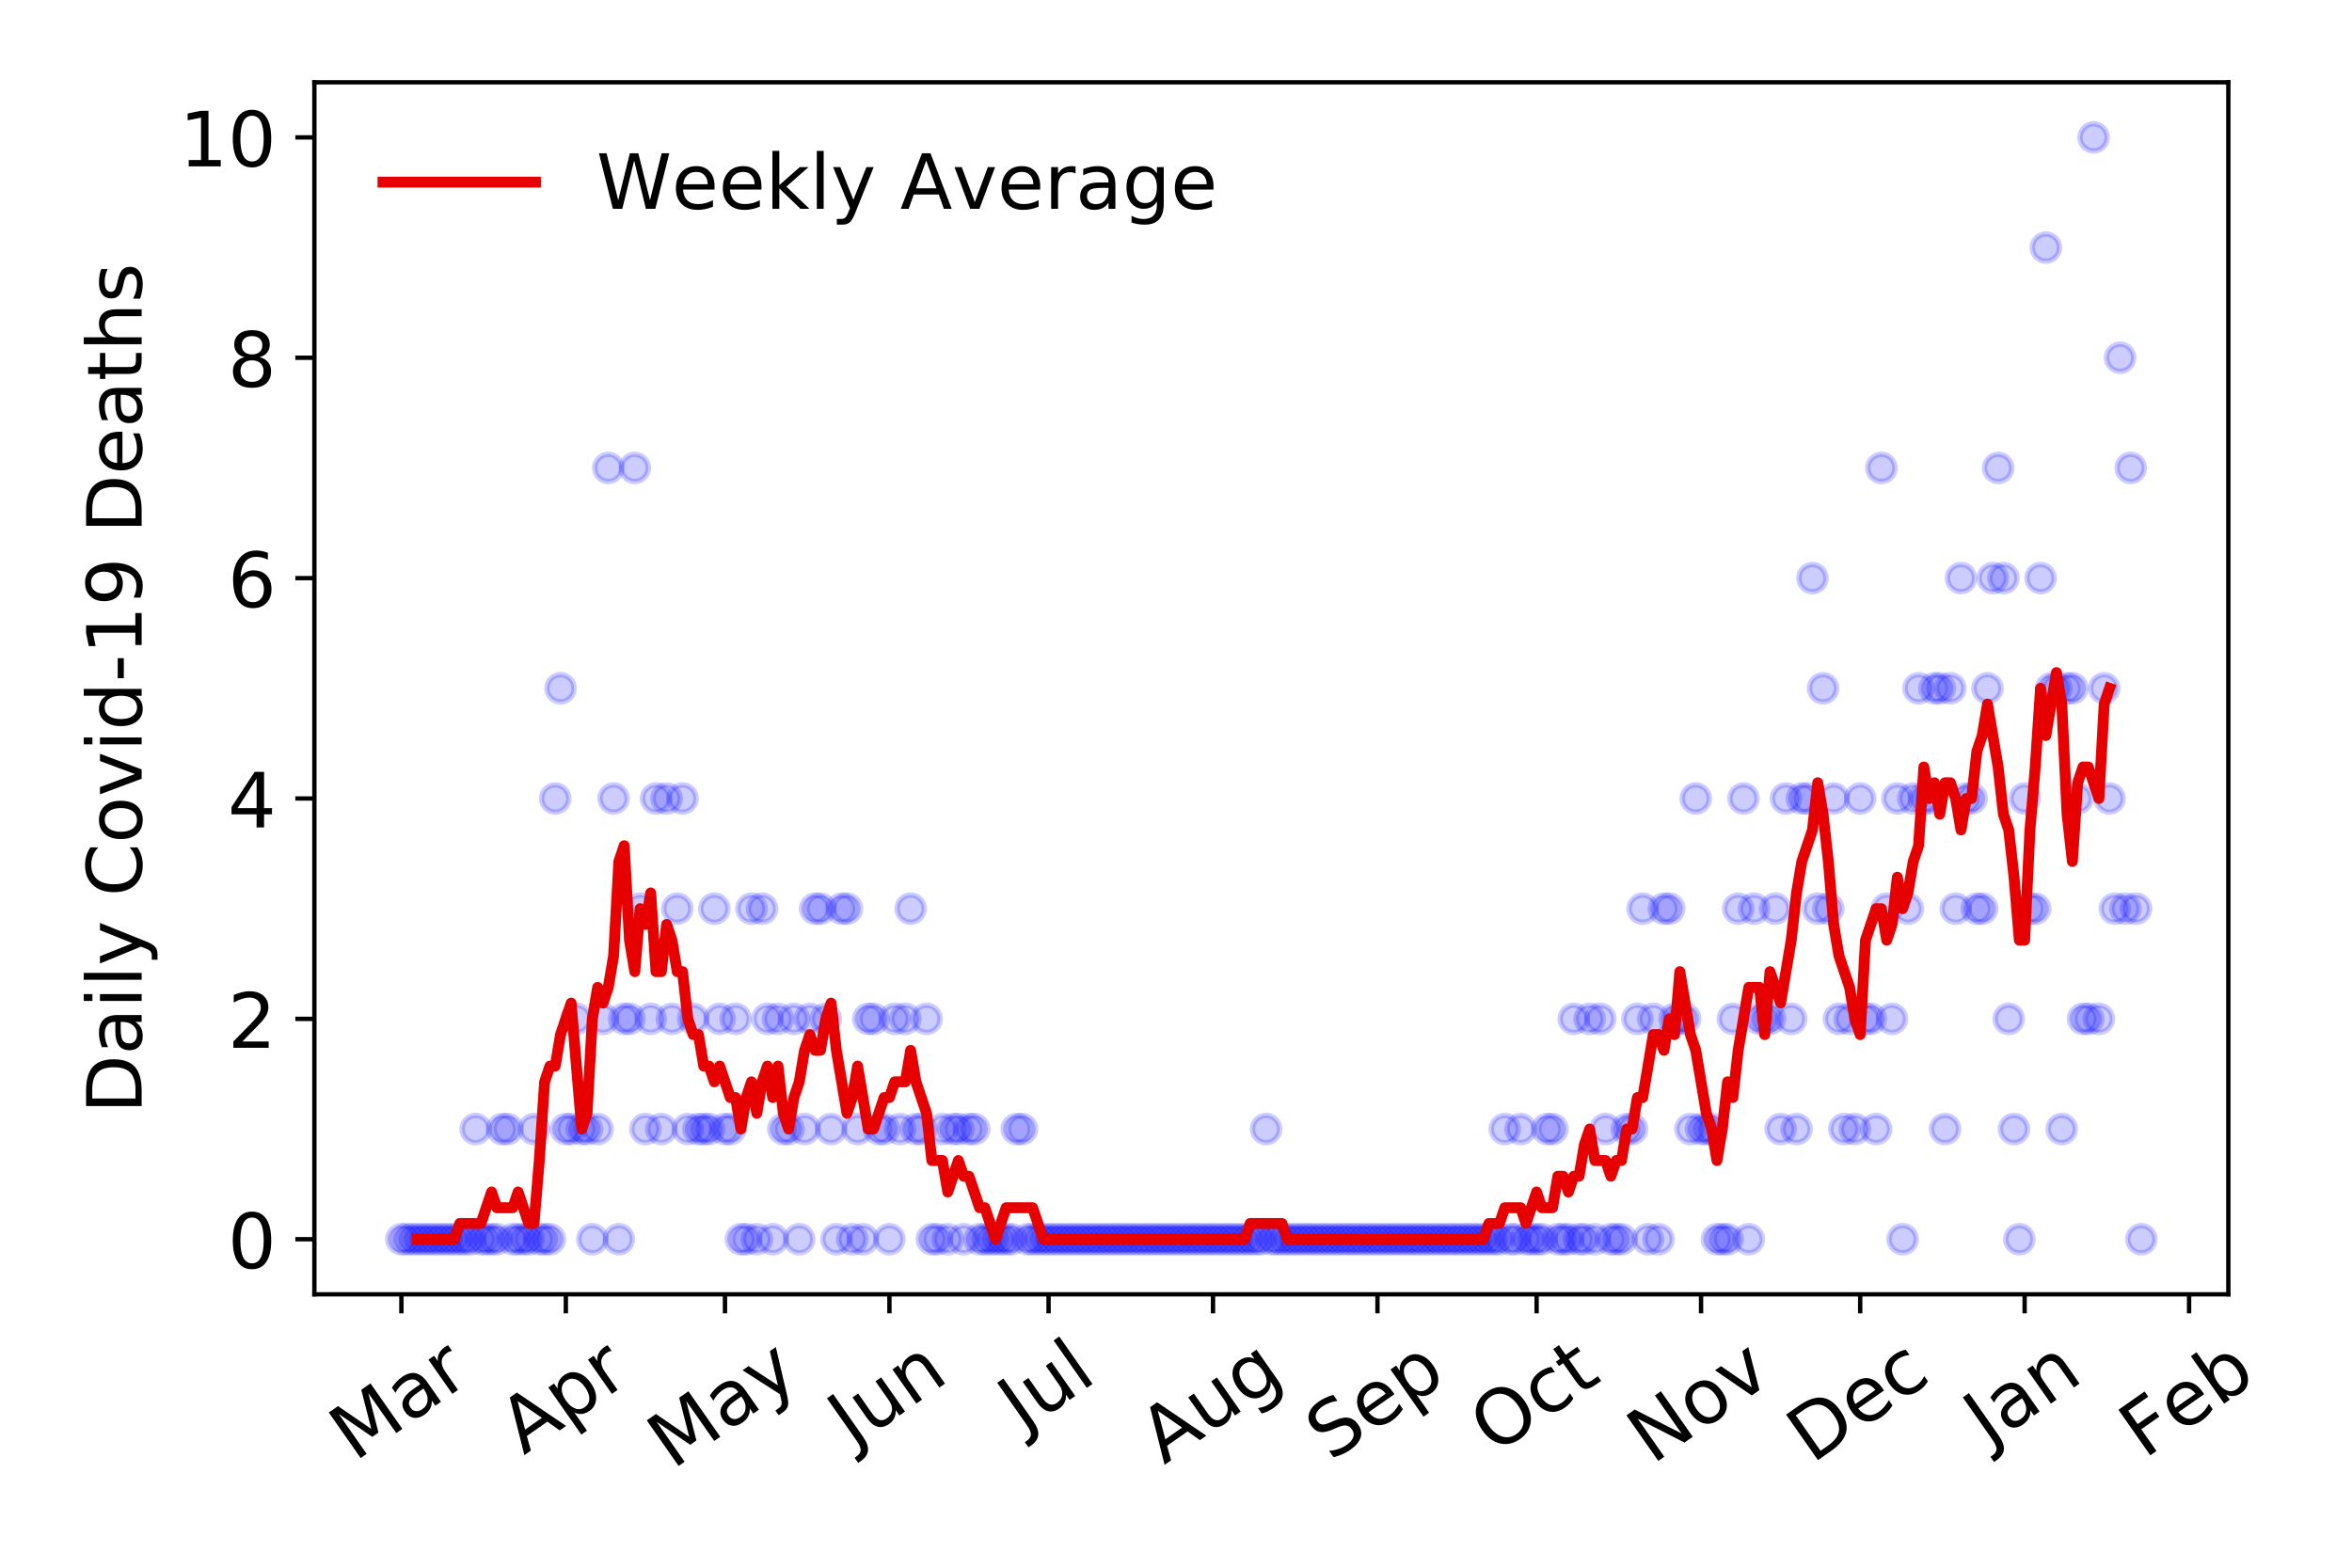 <?xml version="1.0" encoding="utf-8" standalone="no"?>
<!DOCTYPE svg PUBLIC "-//W3C//DTD SVG 1.1//EN"
  "http://www.w3.org/Graphics/SVG/1.1/DTD/svg11.dtd">
<!-- Created with matplotlib (https://matplotlib.org/) -->
<svg height="288pt" version="1.1" viewBox="0 0 432 288" width="432pt" xmlns="http://www.w3.org/2000/svg" xmlns:xlink="http://www.w3.org/1999/xlink">
 <defs>
  <style type="text/css">
*{stroke-linecap:butt;stroke-linejoin:round;}
  </style>
 </defs>
 <g id="figure_1">
  <g id="patch_1">
   <path d="M 0 288 
L 432 288 
L 432 0 
L 0 0 
z
" style="fill:#ffffff;"/>
  </g>
  <g id="axes_1">
   <g id="patch_2">
    <path d="M 57.745 237.778 
L 409.288 237.778 
L 409.288 15.12 
L 57.745 15.12 
z
" style="fill:#ffffff;"/>
   </g>
   <g id="matplotlib.axis_1">
    <g id="xtick_1">
     <g id="line2d_1">
      <defs>
       <path d="M 0 0 
L 0 3.5 
" id="maabb83729e" style="stroke:#000000;stroke-width:0.8;"/>
      </defs>
      <g>
       <use style="stroke:#000000;stroke-width:0.8;" x="73.724" xlink:href="#maabb83729e" y="237.778"/>
      </g>
     </g>
     <g id="text_1">
      <!-- Mar -->
      <defs>
       <path d="M 9.812 72.906 
L 24.516 72.906 
L 43.109 23.297 
L 61.812 72.906 
L 76.516 72.906 
L 76.516 0 
L 66.891 0 
L 66.891 64.016 
L 48.094 14.016 
L 38.188 14.016 
L 19.391 64.016 
L 19.391 0 
L 9.812 0 
z
" id="DejaVuSans-77"/>
       <path d="M 34.281 27.484 
Q 23.391 27.484 19.188 25 
Q 14.984 22.516 14.984 16.5 
Q 14.984 11.719 18.141 8.906 
Q 21.297 6.109 26.703 6.109 
Q 34.188 6.109 38.703 11.406 
Q 43.219 16.703 43.219 25.484 
L 43.219 27.484 
z
M 52.203 31.203 
L 52.203 0 
L 43.219 0 
L 43.219 8.297 
Q 40.141 3.328 35.547 0.953 
Q 30.953 -1.422 24.312 -1.422 
Q 15.922 -1.422 10.953 3.297 
Q 6 8.016 6 15.922 
Q 6 25.141 12.172 29.828 
Q 18.359 34.516 30.609 34.516 
L 43.219 34.516 
L 43.219 35.406 
Q 43.219 41.609 39.141 45 
Q 35.062 48.391 27.688 48.391 
Q 23 48.391 18.547 47.266 
Q 14.109 46.141 10.016 43.891 
L 10.016 52.203 
Q 14.938 54.109 19.578 55.047 
Q 24.219 56 28.609 56 
Q 40.484 56 46.344 49.844 
Q 52.203 43.703 52.203 31.203 
z
" id="DejaVuSans-97"/>
       <path d="M 41.109 46.297 
Q 39.594 47.172 37.812 47.578 
Q 36.031 48 33.891 48 
Q 26.266 48 22.188 43.047 
Q 18.109 38.094 18.109 28.812 
L 18.109 0 
L 9.078 0 
L 9.078 54.688 
L 18.109 54.688 
L 18.109 46.188 
Q 20.953 51.172 25.484 53.578 
Q 30.031 56 36.531 56 
Q 37.453 56 38.578 55.875 
Q 39.703 55.766 41.062 55.516 
z
" id="DejaVuSans-114"/>
      </defs>
      <g transform="translate(65.121 268.643)rotate(-35)scale(0.14 -0.14)">
       <use xlink:href="#DejaVuSans-77"/>
       <use x="86.279" xlink:href="#DejaVuSans-97"/>
       <use x="147.559" xlink:href="#DejaVuSans-114"/>
      </g>
     </g>
    </g>
    <g id="xtick_2">
     <g id="line2d_2">
      <g>
       <use style="stroke:#000000;stroke-width:0.8;" x="103.929" xlink:href="#maabb83729e" y="237.778"/>
      </g>
     </g>
     <g id="text_2">
      <!-- Apr -->
      <defs>
       <path d="M 34.188 63.188 
L 20.797 26.906 
L 47.609 26.906 
z
M 28.609 72.906 
L 39.797 72.906 
L 67.578 0 
L 57.328 0 
L 50.688 18.703 
L 17.828 18.703 
L 11.188 0 
L 0.781 0 
z
" id="DejaVuSans-65"/>
       <path d="M 18.109 8.203 
L 18.109 -20.797 
L 9.078 -20.797 
L 9.078 54.688 
L 18.109 54.688 
L 18.109 46.391 
Q 20.953 51.266 25.266 53.625 
Q 29.594 56 35.594 56 
Q 45.562 56 51.781 48.094 
Q 58.016 40.188 58.016 27.297 
Q 58.016 14.406 51.781 6.484 
Q 45.562 -1.422 35.594 -1.422 
Q 29.594 -1.422 25.266 0.953 
Q 20.953 3.328 18.109 8.203 
z
M 48.688 27.297 
Q 48.688 37.203 44.609 42.844 
Q 40.531 48.484 33.406 48.484 
Q 26.266 48.484 22.188 42.844 
Q 18.109 37.203 18.109 27.297 
Q 18.109 17.391 22.188 11.75 
Q 26.266 6.109 33.406 6.109 
Q 40.531 6.109 44.609 11.75 
Q 48.688 17.391 48.688 27.297 
z
" id="DejaVuSans-112"/>
      </defs>
      <g transform="translate(96.225 267.384)rotate(-35)scale(0.14 -0.14)">
       <use xlink:href="#DejaVuSans-65"/>
       <use x="68.408" xlink:href="#DejaVuSans-112"/>
       <use x="131.885" xlink:href="#DejaVuSans-114"/>
      </g>
     </g>
    </g>
    <g id="xtick_3">
     <g id="line2d_3">
      <g>
       <use style="stroke:#000000;stroke-width:0.8;" x="133.159" xlink:href="#maabb83729e" y="237.778"/>
      </g>
     </g>
     <g id="text_3">
      <!-- May -->
      <defs>
       <path d="M 32.172 -5.078 
Q 28.375 -14.844 24.75 -17.812 
Q 21.141 -20.797 15.094 -20.797 
L 7.906 -20.797 
L 7.906 -13.281 
L 13.188 -13.281 
Q 16.891 -13.281 18.938 -11.516 
Q 21 -9.766 23.484 -3.219 
L 25.094 0.875 
L 2.984 54.688 
L 12.5 54.688 
L 29.594 11.922 
L 46.688 54.688 
L 56.203 54.688 
z
" id="DejaVuSans-121"/>
      </defs>
      <g transform="translate(123.52 270.094)rotate(-35)scale(0.14 -0.14)">
       <use xlink:href="#DejaVuSans-77"/>
       <use x="86.279" xlink:href="#DejaVuSans-97"/>
       <use x="147.559" xlink:href="#DejaVuSans-121"/>
      </g>
     </g>
    </g>
    <g id="xtick_4">
     <g id="line2d_4">
      <g>
       <use style="stroke:#000000;stroke-width:0.8;" x="163.364" xlink:href="#maabb83729e" y="237.778"/>
      </g>
     </g>
     <g id="text_4">
      <!-- Jun -->
      <defs>
       <path d="M 9.812 72.906 
L 19.672 72.906 
L 19.672 5.078 
Q 19.672 -8.109 14.672 -14.062 
Q 9.672 -20.016 -1.422 -20.016 
L -5.172 -20.016 
L -5.172 -11.719 
L -2.094 -11.719 
Q 4.438 -11.719 7.125 -8.047 
Q 9.812 -4.391 9.812 5.078 
z
" id="DejaVuSans-74"/>
       <path d="M 8.5 21.578 
L 8.5 54.688 
L 17.484 54.688 
L 17.484 21.922 
Q 17.484 14.156 20.5 10.266 
Q 23.531 6.391 29.594 6.391 
Q 36.859 6.391 41.078 11.031 
Q 45.312 15.672 45.312 23.688 
L 45.312 54.688 
L 54.297 54.688 
L 54.297 0 
L 45.312 0 
L 45.312 8.406 
Q 42.047 3.422 37.719 1 
Q 33.406 -1.422 27.688 -1.422 
Q 18.266 -1.422 13.375 4.438 
Q 8.5 10.297 8.5 21.578 
z
M 31.109 56 
z
" id="DejaVuSans-117"/>
       <path d="M 54.891 33.016 
L 54.891 0 
L 45.906 0 
L 45.906 32.719 
Q 45.906 40.484 42.875 44.328 
Q 39.844 48.188 33.797 48.188 
Q 26.516 48.188 22.312 43.547 
Q 18.109 38.922 18.109 30.906 
L 18.109 0 
L 9.078 0 
L 9.078 54.688 
L 18.109 54.688 
L 18.109 46.188 
Q 21.344 51.125 25.703 53.562 
Q 30.078 56 35.797 56 
Q 45.219 56 50.047 50.172 
Q 54.891 44.344 54.891 33.016 
z
" id="DejaVuSans-110"/>
      </defs>
      <g transform="translate(156.62 266.039)rotate(-35)scale(0.14 -0.14)">
       <use xlink:href="#DejaVuSans-74"/>
       <use x="29.492" xlink:href="#DejaVuSans-117"/>
       <use x="92.871" xlink:href="#DejaVuSans-110"/>
      </g>
     </g>
    </g>
    <g id="xtick_5">
     <g id="line2d_5">
      <g>
       <use style="stroke:#000000;stroke-width:0.8;" x="192.594" xlink:href="#maabb83729e" y="237.778"/>
      </g>
     </g>
     <g id="text_5">
      <!-- Jul -->
      <defs>
       <path d="M 9.422 75.984 
L 18.406 75.984 
L 18.406 0 
L 9.422 0 
z
" id="DejaVuSans-108"/>
      </defs>
      <g transform="translate(187.891 263.181)rotate(-35)scale(0.14 -0.14)">
       <use xlink:href="#DejaVuSans-74"/>
       <use x="29.492" xlink:href="#DejaVuSans-117"/>
       <use x="92.871" xlink:href="#DejaVuSans-108"/>
      </g>
     </g>
    </g>
    <g id="xtick_6">
     <g id="line2d_6">
      <g>
       <use style="stroke:#000000;stroke-width:0.8;" x="222.798" xlink:href="#maabb83729e" y="237.778"/>
      </g>
     </g>
     <g id="text_6">
      <!-- Aug -->
      <defs>
       <path d="M 45.406 27.984 
Q 45.406 37.75 41.375 43.109 
Q 37.359 48.484 30.078 48.484 
Q 22.859 48.484 18.828 43.109 
Q 14.797 37.75 14.797 27.984 
Q 14.797 18.266 18.828 12.891 
Q 22.859 7.516 30.078 7.516 
Q 37.359 7.516 41.375 12.891 
Q 45.406 18.266 45.406 27.984 
z
M 54.391 6.781 
Q 54.391 -7.172 48.188 -13.984 
Q 42 -20.797 29.203 -20.797 
Q 24.469 -20.797 20.266 -20.094 
Q 16.062 -19.391 12.109 -17.922 
L 12.109 -9.188 
Q 16.062 -11.328 19.922 -12.344 
Q 23.781 -13.375 27.781 -13.375 
Q 36.625 -13.375 41.016 -8.766 
Q 45.406 -4.156 45.406 5.172 
L 45.406 9.625 
Q 42.625 4.781 38.281 2.391 
Q 33.938 0 27.875 0 
Q 17.828 0 11.672 7.656 
Q 5.516 15.328 5.516 27.984 
Q 5.516 40.672 11.672 48.328 
Q 17.828 56 27.875 56 
Q 33.938 56 38.281 53.609 
Q 42.625 51.219 45.406 46.391 
L 45.406 54.688 
L 54.391 54.688 
z
" id="DejaVuSans-103"/>
      </defs>
      <g transform="translate(213.818 269.172)rotate(-35)scale(0.14 -0.14)">
       <use xlink:href="#DejaVuSans-65"/>
       <use x="68.408" xlink:href="#DejaVuSans-117"/>
       <use x="131.787" xlink:href="#DejaVuSans-103"/>
      </g>
     </g>
    </g>
    <g id="xtick_7">
     <g id="line2d_7">
      <g>
       <use style="stroke:#000000;stroke-width:0.8;" x="253.003" xlink:href="#maabb83729e" y="237.778"/>
      </g>
     </g>
     <g id="text_7">
      <!-- Sep -->
      <defs>
       <path d="M 53.516 70.516 
L 53.516 60.891 
Q 47.906 63.578 42.922 64.891 
Q 37.938 66.219 33.297 66.219 
Q 25.25 66.219 20.875 63.094 
Q 16.5 59.969 16.5 54.203 
Q 16.5 49.359 19.406 46.891 
Q 22.312 44.438 30.422 42.922 
L 36.375 41.703 
Q 47.406 39.594 52.656 34.297 
Q 57.906 29 57.906 20.125 
Q 57.906 9.516 50.797 4.047 
Q 43.703 -1.422 29.984 -1.422 
Q 24.812 -1.422 18.969 -0.25 
Q 13.141 0.922 6.891 3.219 
L 6.891 13.375 
Q 12.891 10.016 18.656 8.297 
Q 24.422 6.594 29.984 6.594 
Q 38.422 6.594 43.016 9.906 
Q 47.609 13.234 47.609 19.391 
Q 47.609 24.75 44.312 27.781 
Q 41.016 30.812 33.5 32.328 
L 27.484 33.5 
Q 16.453 35.688 11.516 40.375 
Q 6.594 45.062 6.594 53.422 
Q 6.594 63.094 13.406 68.656 
Q 20.219 74.219 32.172 74.219 
Q 37.312 74.219 42.625 73.281 
Q 47.953 72.359 53.516 70.516 
z
" id="DejaVuSans-83"/>
       <path d="M 56.203 29.594 
L 56.203 25.203 
L 14.891 25.203 
Q 15.484 15.922 20.484 11.062 
Q 25.484 6.203 34.422 6.203 
Q 39.594 6.203 44.453 7.469 
Q 49.312 8.734 54.109 11.281 
L 54.109 2.781 
Q 49.266 0.734 44.188 -0.344 
Q 39.109 -1.422 33.891 -1.422 
Q 20.797 -1.422 13.156 6.188 
Q 5.516 13.812 5.516 26.812 
Q 5.516 40.234 12.766 48.109 
Q 20.016 56 32.328 56 
Q 43.359 56 49.781 48.891 
Q 56.203 41.797 56.203 29.594 
z
M 47.219 32.234 
Q 47.125 39.594 43.094 43.984 
Q 39.062 48.391 32.422 48.391 
Q 24.906 48.391 20.391 44.141 
Q 15.875 39.891 15.188 32.172 
z
" id="DejaVuSans-101"/>
      </defs>
      <g transform="translate(244.41 268.629)rotate(-35)scale(0.14 -0.14)">
       <use xlink:href="#DejaVuSans-83"/>
       <use x="63.477" xlink:href="#DejaVuSans-101"/>
       <use x="125" xlink:href="#DejaVuSans-112"/>
      </g>
     </g>
    </g>
    <g id="xtick_8">
     <g id="line2d_8">
      <g>
       <use style="stroke:#000000;stroke-width:0.8;" x="282.233" xlink:href="#maabb83729e" y="237.778"/>
      </g>
     </g>
     <g id="text_8">
      <!-- Oct -->
      <defs>
       <path d="M 39.406 66.219 
Q 28.656 66.219 22.328 58.203 
Q 16.016 50.203 16.016 36.375 
Q 16.016 22.609 22.328 14.594 
Q 28.656 6.594 39.406 6.594 
Q 50.141 6.594 56.422 14.594 
Q 62.703 22.609 62.703 36.375 
Q 62.703 50.203 56.422 58.203 
Q 50.141 66.219 39.406 66.219 
z
M 39.406 74.219 
Q 54.734 74.219 63.906 63.938 
Q 73.094 53.656 73.094 36.375 
Q 73.094 19.141 63.906 8.859 
Q 54.734 -1.422 39.406 -1.422 
Q 24.031 -1.422 14.812 8.828 
Q 5.609 19.094 5.609 36.375 
Q 5.609 53.656 14.812 63.938 
Q 24.031 74.219 39.406 74.219 
z
" id="DejaVuSans-79"/>
       <path d="M 48.781 52.594 
L 48.781 44.188 
Q 44.969 46.297 41.141 47.344 
Q 37.312 48.391 33.406 48.391 
Q 24.656 48.391 19.812 42.844 
Q 14.984 37.312 14.984 27.297 
Q 14.984 17.281 19.812 11.734 
Q 24.656 6.203 33.406 6.203 
Q 37.312 6.203 41.141 7.25 
Q 44.969 8.297 48.781 10.406 
L 48.781 2.094 
Q 45.016 0.344 40.984 -0.531 
Q 36.969 -1.422 32.422 -1.422 
Q 20.062 -1.422 12.781 6.344 
Q 5.516 14.109 5.516 27.297 
Q 5.516 40.672 12.859 48.328 
Q 20.219 56 33.016 56 
Q 37.156 56 41.109 55.141 
Q 45.062 54.297 48.781 52.594 
z
" id="DejaVuSans-99"/>
       <path d="M 18.312 70.219 
L 18.312 54.688 
L 36.812 54.688 
L 36.812 47.703 
L 18.312 47.703 
L 18.312 18.016 
Q 18.312 11.328 20.141 9.422 
Q 21.969 7.516 27.594 7.516 
L 36.812 7.516 
L 36.812 0 
L 27.594 0 
Q 17.188 0 13.234 3.875 
Q 9.281 7.766 9.281 18.016 
L 9.281 47.703 
L 2.688 47.703 
L 2.688 54.688 
L 9.281 54.688 
L 9.281 70.219 
z
" id="DejaVuSans-116"/>
      </defs>
      <g transform="translate(274.535 267.377)rotate(-35)scale(0.14 -0.14)">
       <use xlink:href="#DejaVuSans-79"/>
       <use x="78.711" xlink:href="#DejaVuSans-99"/>
       <use x="133.691" xlink:href="#DejaVuSans-116"/>
      </g>
     </g>
    </g>
    <g id="xtick_9">
     <g id="line2d_9">
      <g>
       <use style="stroke:#000000;stroke-width:0.8;" x="312.438" xlink:href="#maabb83729e" y="237.778"/>
      </g>
     </g>
     <g id="text_9">
      <!-- Nov -->
      <defs>
       <path d="M 9.812 72.906 
L 23.094 72.906 
L 55.422 11.922 
L 55.422 72.906 
L 64.984 72.906 
L 64.984 0 
L 51.703 0 
L 19.391 60.984 
L 19.391 0 
L 9.812 0 
z
" id="DejaVuSans-78"/>
       <path d="M 30.609 48.391 
Q 23.391 48.391 19.188 42.75 
Q 14.984 37.109 14.984 27.297 
Q 14.984 17.484 19.156 11.844 
Q 23.344 6.203 30.609 6.203 
Q 37.797 6.203 41.984 11.859 
Q 46.188 17.531 46.188 27.297 
Q 46.188 37.016 41.984 42.703 
Q 37.797 48.391 30.609 48.391 
z
M 30.609 56 
Q 42.328 56 49.016 48.375 
Q 55.719 40.766 55.719 27.297 
Q 55.719 13.875 49.016 6.219 
Q 42.328 -1.422 30.609 -1.422 
Q 18.844 -1.422 12.172 6.219 
Q 5.516 13.875 5.516 27.297 
Q 5.516 40.766 12.172 48.375 
Q 18.844 56 30.609 56 
z
" id="DejaVuSans-111"/>
       <path d="M 2.984 54.688 
L 12.5 54.688 
L 29.594 8.797 
L 46.688 54.688 
L 56.203 54.688 
L 35.688 0 
L 23.484 0 
z
" id="DejaVuSans-118"/>
      </defs>
      <g transform="translate(303.462 269.166)rotate(-35)scale(0.14 -0.14)">
       <use xlink:href="#DejaVuSans-78"/>
       <use x="74.805" xlink:href="#DejaVuSans-111"/>
       <use x="135.986" xlink:href="#DejaVuSans-118"/>
      </g>
     </g>
    </g>
    <g id="xtick_10">
     <g id="line2d_10">
      <g>
       <use style="stroke:#000000;stroke-width:0.8;" x="341.668" xlink:href="#maabb83729e" y="237.778"/>
      </g>
     </g>
     <g id="text_10">
      <!-- Dec -->
      <defs>
       <path d="M 19.672 64.797 
L 19.672 8.109 
L 31.594 8.109 
Q 46.688 8.109 53.688 14.938 
Q 60.688 21.781 60.688 36.531 
Q 60.688 51.172 53.688 57.984 
Q 46.688 64.797 31.594 64.797 
z
M 9.812 72.906 
L 30.078 72.906 
Q 51.266 72.906 61.172 64.094 
Q 71.094 55.281 71.094 36.531 
Q 71.094 17.672 61.125 8.828 
Q 51.172 0 30.078 0 
L 9.812 0 
z
" id="DejaVuSans-68"/>
      </defs>
      <g transform="translate(332.788 269.032)rotate(-35)scale(0.14 -0.14)">
       <use xlink:href="#DejaVuSans-68"/>
       <use x="77.002" xlink:href="#DejaVuSans-101"/>
       <use x="138.525" xlink:href="#DejaVuSans-99"/>
      </g>
     </g>
    </g>
    <g id="xtick_11">
     <g id="line2d_11">
      <g>
       <use style="stroke:#000000;stroke-width:0.8;" x="371.873" xlink:href="#maabb83729e" y="237.778"/>
      </g>
     </g>
     <g id="text_11">
      <!-- Jan -->
      <g transform="translate(365.249 265.871)rotate(-35)scale(0.14 -0.14)">
       <use xlink:href="#DejaVuSans-74"/>
       <use x="29.492" xlink:href="#DejaVuSans-97"/>
       <use x="90.771" xlink:href="#DejaVuSans-110"/>
      </g>
     </g>
    </g>
    <g id="xtick_12">
     <g id="line2d_12">
      <g>
       <use style="stroke:#000000;stroke-width:0.8;" x="402.077" xlink:href="#maabb83729e" y="237.778"/>
      </g>
     </g>
     <g id="text_12">
      <!-- Feb -->
      <defs>
       <path d="M 9.812 72.906 
L 51.703 72.906 
L 51.703 64.594 
L 19.672 64.594 
L 19.672 43.109 
L 48.578 43.109 
L 48.578 34.812 
L 19.672 34.812 
L 19.672 0 
L 9.812 0 
z
" id="DejaVuSans-70"/>
       <path d="M 48.688 27.297 
Q 48.688 37.203 44.609 42.844 
Q 40.531 48.484 33.406 48.484 
Q 26.266 48.484 22.188 42.844 
Q 18.109 37.203 18.109 27.297 
Q 18.109 17.391 22.188 11.75 
Q 26.266 6.109 33.406 6.109 
Q 40.531 6.109 44.609 11.75 
Q 48.688 17.391 48.688 27.297 
z
M 18.109 46.391 
Q 20.953 51.266 25.266 53.625 
Q 29.594 56 35.594 56 
Q 45.562 56 51.781 48.094 
Q 58.016 40.188 58.016 27.297 
Q 58.016 14.406 51.781 6.484 
Q 45.562 -1.422 35.594 -1.422 
Q 29.594 -1.422 25.266 0.953 
Q 20.953 3.328 18.109 8.203 
L 18.109 0 
L 9.078 0 
L 9.078 75.984 
L 18.109 75.984 
z
" id="DejaVuSans-98"/>
      </defs>
      <g transform="translate(393.831 268.143)rotate(-35)scale(0.14 -0.14)">
       <use xlink:href="#DejaVuSans-70"/>
       <use x="57.441" xlink:href="#DejaVuSans-101"/>
       <use x="118.965" xlink:href="#DejaVuSans-98"/>
      </g>
     </g>
    </g>
   </g>
   <g id="matplotlib.axis_2">
    <g id="ytick_1">
     <g id="line2d_13">
      <defs>
       <path d="M 0 0 
L -3.5 0 
" id="m638a481e71" style="stroke:#000000;stroke-width:0.8;"/>
      </defs>
      <g>
       <use style="stroke:#000000;stroke-width:0.8;" x="57.745" xlink:href="#m638a481e71" y="227.657"/>
      </g>
     </g>
     <g id="text_13">
      <!-- 0 -->
      <defs>
       <path d="M 31.781 66.406 
Q 24.172 66.406 20.328 58.906 
Q 16.5 51.422 16.5 36.375 
Q 16.5 21.391 20.328 13.891 
Q 24.172 6.391 31.781 6.391 
Q 39.453 6.391 43.281 13.891 
Q 47.125 21.391 47.125 36.375 
Q 47.125 51.422 43.281 58.906 
Q 39.453 66.406 31.781 66.406 
z
M 31.781 74.219 
Q 44.047 74.219 50.516 64.516 
Q 56.984 54.828 56.984 36.375 
Q 56.984 17.969 50.516 8.266 
Q 44.047 -1.422 31.781 -1.422 
Q 19.531 -1.422 13.062 8.266 
Q 6.594 17.969 6.594 36.375 
Q 6.594 54.828 13.062 64.516 
Q 19.531 74.219 31.781 74.219 
z
" id="DejaVuSans-48"/>
      </defs>
      <g transform="translate(41.837 232.976)scale(0.14 -0.14)">
       <use xlink:href="#DejaVuSans-48"/>
      </g>
     </g>
    </g>
    <g id="ytick_2">
     <g id="line2d_14">
      <g>
       <use style="stroke:#000000;stroke-width:0.8;" x="57.745" xlink:href="#m638a481e71" y="187.174"/>
      </g>
     </g>
     <g id="text_14">
      <!-- 2 -->
      <defs>
       <path d="M 19.188 8.297 
L 53.609 8.297 
L 53.609 0 
L 7.328 0 
L 7.328 8.297 
Q 12.938 14.109 22.625 23.891 
Q 32.328 33.688 34.812 36.531 
Q 39.547 41.844 41.422 45.531 
Q 43.312 49.219 43.312 52.781 
Q 43.312 58.594 39.234 62.25 
Q 35.156 65.922 28.609 65.922 
Q 23.969 65.922 18.812 64.312 
Q 13.672 62.703 7.812 59.422 
L 7.812 69.391 
Q 13.766 71.781 18.938 73 
Q 24.125 74.219 28.422 74.219 
Q 39.75 74.219 46.484 68.547 
Q 53.219 62.891 53.219 53.422 
Q 53.219 48.922 51.531 44.891 
Q 49.859 40.875 45.406 35.406 
Q 44.188 33.984 37.641 27.219 
Q 31.109 20.453 19.188 8.297 
z
" id="DejaVuSans-50"/>
      </defs>
      <g transform="translate(41.837 192.493)scale(0.14 -0.14)">
       <use xlink:href="#DejaVuSans-50"/>
      </g>
     </g>
    </g>
    <g id="ytick_3">
     <g id="line2d_15">
      <g>
       <use style="stroke:#000000;stroke-width:0.8;" x="57.745" xlink:href="#m638a481e71" y="146.691"/>
      </g>
     </g>
     <g id="text_15">
      <!-- 4 -->
      <defs>
       <path d="M 37.797 64.312 
L 12.891 25.391 
L 37.797 25.391 
z
M 35.203 72.906 
L 47.609 72.906 
L 47.609 25.391 
L 58.016 25.391 
L 58.016 17.188 
L 47.609 17.188 
L 47.609 0 
L 37.797 0 
L 37.797 17.188 
L 4.891 17.188 
L 4.891 26.703 
z
" id="DejaVuSans-52"/>
      </defs>
      <g transform="translate(41.837 152.01)scale(0.14 -0.14)">
       <use xlink:href="#DejaVuSans-52"/>
      </g>
     </g>
    </g>
    <g id="ytick_4">
     <g id="line2d_16">
      <g>
       <use style="stroke:#000000;stroke-width:0.8;" x="57.745" xlink:href="#m638a481e71" y="106.207"/>
      </g>
     </g>
     <g id="text_16">
      <!-- 6 -->
      <defs>
       <path d="M 33.016 40.375 
Q 26.375 40.375 22.484 35.828 
Q 18.609 31.297 18.609 23.391 
Q 18.609 15.531 22.484 10.953 
Q 26.375 6.391 33.016 6.391 
Q 39.656 6.391 43.531 10.953 
Q 47.406 15.531 47.406 23.391 
Q 47.406 31.297 43.531 35.828 
Q 39.656 40.375 33.016 40.375 
z
M 52.594 71.297 
L 52.594 62.312 
Q 48.875 64.062 45.094 64.984 
Q 41.312 65.922 37.594 65.922 
Q 27.828 65.922 22.672 59.328 
Q 17.531 52.734 16.797 39.406 
Q 19.672 43.656 24.016 45.922 
Q 28.375 48.188 33.594 48.188 
Q 44.578 48.188 50.953 41.516 
Q 57.328 34.859 57.328 23.391 
Q 57.328 12.156 50.688 5.359 
Q 44.047 -1.422 33.016 -1.422 
Q 20.359 -1.422 13.672 8.266 
Q 6.984 17.969 6.984 36.375 
Q 6.984 53.656 15.188 63.938 
Q 23.391 74.219 37.203 74.219 
Q 40.922 74.219 44.703 73.484 
Q 48.484 72.75 52.594 71.297 
z
" id="DejaVuSans-54"/>
      </defs>
      <g transform="translate(41.837 111.526)scale(0.14 -0.14)">
       <use xlink:href="#DejaVuSans-54"/>
      </g>
     </g>
    </g>
    <g id="ytick_5">
     <g id="line2d_17">
      <g>
       <use style="stroke:#000000;stroke-width:0.8;" x="57.745" xlink:href="#m638a481e71" y="65.724"/>
      </g>
     </g>
     <g id="text_17">
      <!-- 8 -->
      <defs>
       <path d="M 31.781 34.625 
Q 24.75 34.625 20.719 30.859 
Q 16.703 27.094 16.703 20.516 
Q 16.703 13.922 20.719 10.156 
Q 24.75 6.391 31.781 6.391 
Q 38.812 6.391 42.859 10.172 
Q 46.922 13.969 46.922 20.516 
Q 46.922 27.094 42.891 30.859 
Q 38.875 34.625 31.781 34.625 
z
M 21.922 38.812 
Q 15.578 40.375 12.031 44.719 
Q 8.5 49.078 8.5 55.328 
Q 8.5 64.062 14.719 69.141 
Q 20.953 74.219 31.781 74.219 
Q 42.672 74.219 48.875 69.141 
Q 55.078 64.062 55.078 55.328 
Q 55.078 49.078 51.531 44.719 
Q 48 40.375 41.703 38.812 
Q 48.828 37.156 52.797 32.312 
Q 56.781 27.484 56.781 20.516 
Q 56.781 9.906 50.312 4.234 
Q 43.844 -1.422 31.781 -1.422 
Q 19.734 -1.422 13.25 4.234 
Q 6.781 9.906 6.781 20.516 
Q 6.781 27.484 10.781 32.312 
Q 14.797 37.156 21.922 38.812 
z
M 18.312 54.391 
Q 18.312 48.734 21.844 45.562 
Q 25.391 42.391 31.781 42.391 
Q 38.141 42.391 41.719 45.562 
Q 45.312 48.734 45.312 54.391 
Q 45.312 60.062 41.719 63.234 
Q 38.141 66.406 31.781 66.406 
Q 25.391 66.406 21.844 63.234 
Q 18.312 60.062 18.312 54.391 
z
" id="DejaVuSans-56"/>
      </defs>
      <g transform="translate(41.837 71.043)scale(0.14 -0.14)">
       <use xlink:href="#DejaVuSans-56"/>
      </g>
     </g>
    </g>
    <g id="ytick_6">
     <g id="line2d_18">
      <g>
       <use style="stroke:#000000;stroke-width:0.8;" x="57.745" xlink:href="#m638a481e71" y="25.241"/>
      </g>
     </g>
     <g id="text_18">
      <!-- 10 -->
      <defs>
       <path d="M 12.406 8.297 
L 28.516 8.297 
L 28.516 63.922 
L 10.984 60.406 
L 10.984 69.391 
L 28.422 72.906 
L 38.281 72.906 
L 38.281 8.297 
L 54.391 8.297 
L 54.391 0 
L 12.406 0 
z
" id="DejaVuSans-49"/>
      </defs>
      <g transform="translate(32.93 30.56)scale(0.14 -0.14)">
       <use xlink:href="#DejaVuSans-49"/>
       <use x="63.623" xlink:href="#DejaVuSans-48"/>
      </g>
     </g>
    </g>
    <g id="text_19">
     <!-- Daily Covid-19 Deaths -->
     <defs>
      <path d="M 9.422 54.688 
L 18.406 54.688 
L 18.406 0 
L 9.422 0 
z
M 9.422 75.984 
L 18.406 75.984 
L 18.406 64.594 
L 9.422 64.594 
z
" id="DejaVuSans-105"/>
      <path id="DejaVuSans-32"/>
      <path d="M 64.406 67.281 
L 64.406 56.891 
Q 59.422 61.531 53.781 63.812 
Q 48.141 66.109 41.797 66.109 
Q 29.297 66.109 22.656 58.469 
Q 16.016 50.828 16.016 36.375 
Q 16.016 21.969 22.656 14.328 
Q 29.297 6.688 41.797 6.688 
Q 48.141 6.688 53.781 8.984 
Q 59.422 11.281 64.406 15.922 
L 64.406 5.609 
Q 59.234 2.094 53.438 0.328 
Q 47.656 -1.422 41.219 -1.422 
Q 24.656 -1.422 15.125 8.703 
Q 5.609 18.844 5.609 36.375 
Q 5.609 53.953 15.125 64.078 
Q 24.656 74.219 41.219 74.219 
Q 47.75 74.219 53.531 72.484 
Q 59.328 70.75 64.406 67.281 
z
" id="DejaVuSans-67"/>
      <path d="M 45.406 46.391 
L 45.406 75.984 
L 54.391 75.984 
L 54.391 0 
L 45.406 0 
L 45.406 8.203 
Q 42.578 3.328 38.25 0.953 
Q 33.938 -1.422 27.875 -1.422 
Q 17.969 -1.422 11.734 6.484 
Q 5.516 14.406 5.516 27.297 
Q 5.516 40.188 11.734 48.094 
Q 17.969 56 27.875 56 
Q 33.938 56 38.25 53.625 
Q 42.578 51.266 45.406 46.391 
z
M 14.797 27.297 
Q 14.797 17.391 18.875 11.75 
Q 22.953 6.109 30.078 6.109 
Q 37.203 6.109 41.297 11.75 
Q 45.406 17.391 45.406 27.297 
Q 45.406 37.203 41.297 42.844 
Q 37.203 48.484 30.078 48.484 
Q 22.953 48.484 18.875 42.844 
Q 14.797 37.203 14.797 27.297 
z
" id="DejaVuSans-100"/>
      <path d="M 4.891 31.391 
L 31.203 31.391 
L 31.203 23.391 
L 4.891 23.391 
z
" id="DejaVuSans-45"/>
      <path d="M 10.984 1.516 
L 10.984 10.5 
Q 14.703 8.734 18.5 7.812 
Q 22.312 6.891 25.984 6.891 
Q 35.75 6.891 40.891 13.453 
Q 46.047 20.016 46.781 33.406 
Q 43.953 29.203 39.594 26.953 
Q 35.25 24.703 29.984 24.703 
Q 19.047 24.703 12.672 31.312 
Q 6.297 37.938 6.297 49.422 
Q 6.297 60.641 12.938 67.422 
Q 19.578 74.219 30.609 74.219 
Q 43.266 74.219 49.922 64.516 
Q 56.594 54.828 56.594 36.375 
Q 56.594 19.141 48.406 8.859 
Q 40.234 -1.422 26.422 -1.422 
Q 22.703 -1.422 18.891 -0.688 
Q 15.094 0.047 10.984 1.516 
z
M 30.609 32.422 
Q 37.25 32.422 41.125 36.953 
Q 45.016 41.5 45.016 49.422 
Q 45.016 57.281 41.125 61.844 
Q 37.25 66.406 30.609 66.406 
Q 23.969 66.406 20.094 61.844 
Q 16.219 57.281 16.219 49.422 
Q 16.219 41.5 20.094 36.953 
Q 23.969 32.422 30.609 32.422 
z
" id="DejaVuSans-57"/>
      <path d="M 54.891 33.016 
L 54.891 0 
L 45.906 0 
L 45.906 32.719 
Q 45.906 40.484 42.875 44.328 
Q 39.844 48.188 33.797 48.188 
Q 26.516 48.188 22.312 43.547 
Q 18.109 38.922 18.109 30.906 
L 18.109 0 
L 9.078 0 
L 9.078 75.984 
L 18.109 75.984 
L 18.109 46.188 
Q 21.344 51.125 25.703 53.562 
Q 30.078 56 35.797 56 
Q 45.219 56 50.047 50.172 
Q 54.891 44.344 54.891 33.016 
z
" id="DejaVuSans-104"/>
      <path d="M 44.281 53.078 
L 44.281 44.578 
Q 40.484 46.531 36.375 47.5 
Q 32.281 48.484 27.875 48.484 
Q 21.188 48.484 17.844 46.438 
Q 14.5 44.391 14.5 40.281 
Q 14.5 37.156 16.891 35.375 
Q 19.281 33.594 26.516 31.984 
L 29.594 31.297 
Q 39.156 29.25 43.188 25.516 
Q 47.219 21.781 47.219 15.094 
Q 47.219 7.469 41.188 3.016 
Q 35.156 -1.422 24.609 -1.422 
Q 20.219 -1.422 15.453 -0.562 
Q 10.688 0.297 5.422 2 
L 5.422 11.281 
Q 10.406 8.688 15.234 7.391 
Q 20.062 6.109 24.812 6.109 
Q 31.156 6.109 34.562 8.281 
Q 37.984 10.453 37.984 14.406 
Q 37.984 18.062 35.516 20.016 
Q 33.062 21.969 24.703 23.781 
L 21.578 24.516 
Q 13.234 26.266 9.516 29.906 
Q 5.812 33.547 5.812 39.891 
Q 5.812 47.609 11.281 51.797 
Q 16.75 56 26.812 56 
Q 31.781 56 36.172 55.266 
Q 40.578 54.547 44.281 53.078 
z
" id="DejaVuSans-115"/>
     </defs>
     <g transform="translate(26.018 204.56)rotate(-90)scale(0.14 -0.14)">
      <use xlink:href="#DejaVuSans-68"/>
      <use x="77.002" xlink:href="#DejaVuSans-97"/>
      <use x="138.281" xlink:href="#DejaVuSans-105"/>
      <use x="166.064" xlink:href="#DejaVuSans-108"/>
      <use x="193.848" xlink:href="#DejaVuSans-121"/>
      <use x="253.027" xlink:href="#DejaVuSans-32"/>
      <use x="284.814" xlink:href="#DejaVuSans-67"/>
      <use x="354.639" xlink:href="#DejaVuSans-111"/>
      <use x="415.82" xlink:href="#DejaVuSans-118"/>
      <use x="475" xlink:href="#DejaVuSans-105"/>
      <use x="502.783" xlink:href="#DejaVuSans-100"/>
      <use x="566.26" xlink:href="#DejaVuSans-45"/>
      <use x="602.344" xlink:href="#DejaVuSans-49"/>
      <use x="665.967" xlink:href="#DejaVuSans-57"/>
      <use x="729.59" xlink:href="#DejaVuSans-32"/>
      <use x="761.377" xlink:href="#DejaVuSans-68"/>
      <use x="838.379" xlink:href="#DejaVuSans-101"/>
      <use x="899.902" xlink:href="#DejaVuSans-97"/>
      <use x="961.182" xlink:href="#DejaVuSans-116"/>
      <use x="1000.391" xlink:href="#DejaVuSans-104"/>
      <use x="1063.77" xlink:href="#DejaVuSans-115"/>
     </g>
    </g>
   </g>
   <g id="line2d_19">
    <defs>
     <path d="M 0 2.5 
C 0.663 2.5 1.299 2.237 1.768 1.768 
C 2.237 1.299 2.5 0.663 2.5 0 
C 2.5 -0.663 2.237 -1.299 1.768 -1.768 
C 1.299 -2.237 0.663 -2.5 0 -2.5 
C -0.663 -2.5 -1.299 -2.237 -1.768 -1.768 
C -2.237 -1.299 -2.5 -0.663 -2.5 0 
C -2.5 0.663 -2.237 1.299 -1.768 1.768 
C -1.299 2.237 -0.663 2.5 0 2.5 
z
" id="m8a84bae7e9" style="stroke:#0000ff;stroke-opacity:0.2;"/>
    </defs>
    <g clip-path="url(#p1c9fa8d265)">
     <use style="fill:#0000ff;fill-opacity:0.2;stroke:#0000ff;stroke-opacity:0.2;" x="73.724" xlink:href="#m8a84bae7e9" y="227.657"/>
     <use style="fill:#0000ff;fill-opacity:0.2;stroke:#0000ff;stroke-opacity:0.2;" x="74.699" xlink:href="#m8a84bae7e9" y="227.657"/>
     <use style="fill:#0000ff;fill-opacity:0.2;stroke:#0000ff;stroke-opacity:0.2;" x="75.673" xlink:href="#m8a84bae7e9" y="227.657"/>
     <use style="fill:#0000ff;fill-opacity:0.2;stroke:#0000ff;stroke-opacity:0.2;" x="76.647" xlink:href="#m8a84bae7e9" y="227.657"/>
     <use style="fill:#0000ff;fill-opacity:0.2;stroke:#0000ff;stroke-opacity:0.2;" x="77.622" xlink:href="#m8a84bae7e9" y="227.657"/>
     <use style="fill:#0000ff;fill-opacity:0.2;stroke:#0000ff;stroke-opacity:0.2;" x="78.596" xlink:href="#m8a84bae7e9" y="227.657"/>
     <use style="fill:#0000ff;fill-opacity:0.2;stroke:#0000ff;stroke-opacity:0.2;" x="79.57" xlink:href="#m8a84bae7e9" y="227.657"/>
     <use style="fill:#0000ff;fill-opacity:0.2;stroke:#0000ff;stroke-opacity:0.2;" x="80.545" xlink:href="#m8a84bae7e9" y="227.657"/>
     <use style="fill:#0000ff;fill-opacity:0.2;stroke:#0000ff;stroke-opacity:0.2;" x="81.519" xlink:href="#m8a84bae7e9" y="227.657"/>
     <use style="fill:#0000ff;fill-opacity:0.2;stroke:#0000ff;stroke-opacity:0.2;" x="82.493" xlink:href="#m8a84bae7e9" y="227.657"/>
     <use style="fill:#0000ff;fill-opacity:0.2;stroke:#0000ff;stroke-opacity:0.2;" x="83.468" xlink:href="#m8a84bae7e9" y="227.657"/>
     <use style="fill:#0000ff;fill-opacity:0.2;stroke:#0000ff;stroke-opacity:0.2;" x="84.442" xlink:href="#m8a84bae7e9" y="227.657"/>
     <use style="fill:#0000ff;fill-opacity:0.2;stroke:#0000ff;stroke-opacity:0.2;" x="85.416" xlink:href="#m8a84bae7e9" y="227.657"/>
     <use style="fill:#0000ff;fill-opacity:0.2;stroke:#0000ff;stroke-opacity:0.2;" x="86.391" xlink:href="#m8a84bae7e9" y="227.657"/>
     <use style="fill:#0000ff;fill-opacity:0.2;stroke:#0000ff;stroke-opacity:0.2;" x="87.365" xlink:href="#m8a84bae7e9" y="207.416"/>
     <use style="fill:#0000ff;fill-opacity:0.2;stroke:#0000ff;stroke-opacity:0.2;" x="88.339" xlink:href="#m8a84bae7e9" y="227.657"/>
     <use style="fill:#0000ff;fill-opacity:0.2;stroke:#0000ff;stroke-opacity:0.2;" x="89.314" xlink:href="#m8a84bae7e9" y="227.657"/>
     <use style="fill:#0000ff;fill-opacity:0.2;stroke:#0000ff;stroke-opacity:0.2;" x="90.288" xlink:href="#m8a84bae7e9" y="227.657"/>
     <use style="fill:#0000ff;fill-opacity:0.2;stroke:#0000ff;stroke-opacity:0.2;" x="91.262" xlink:href="#m8a84bae7e9" y="227.657"/>
     <use style="fill:#0000ff;fill-opacity:0.2;stroke:#0000ff;stroke-opacity:0.2;" x="92.237" xlink:href="#m8a84bae7e9" y="207.416"/>
     <use style="fill:#0000ff;fill-opacity:0.2;stroke:#0000ff;stroke-opacity:0.2;" x="93.211" xlink:href="#m8a84bae7e9" y="207.416"/>
     <use style="fill:#0000ff;fill-opacity:0.2;stroke:#0000ff;stroke-opacity:0.2;" x="94.185" xlink:href="#m8a84bae7e9" y="227.657"/>
     <use style="fill:#0000ff;fill-opacity:0.2;stroke:#0000ff;stroke-opacity:0.2;" x="95.16" xlink:href="#m8a84bae7e9" y="227.657"/>
     <use style="fill:#0000ff;fill-opacity:0.2;stroke:#0000ff;stroke-opacity:0.2;" x="96.134" xlink:href="#m8a84bae7e9" y="227.657"/>
     <use style="fill:#0000ff;fill-opacity:0.2;stroke:#0000ff;stroke-opacity:0.2;" x="97.108" xlink:href="#m8a84bae7e9" y="227.657"/>
     <use style="fill:#0000ff;fill-opacity:0.2;stroke:#0000ff;stroke-opacity:0.2;" x="98.083" xlink:href="#m8a84bae7e9" y="207.416"/>
     <use style="fill:#0000ff;fill-opacity:0.2;stroke:#0000ff;stroke-opacity:0.2;" x="99.057" xlink:href="#m8a84bae7e9" y="227.657"/>
     <use style="fill:#0000ff;fill-opacity:0.2;stroke:#0000ff;stroke-opacity:0.2;" x="100.031" xlink:href="#m8a84bae7e9" y="227.657"/>
     <use style="fill:#0000ff;fill-opacity:0.2;stroke:#0000ff;stroke-opacity:0.2;" x="101.006" xlink:href="#m8a84bae7e9" y="227.657"/>
     <use style="fill:#0000ff;fill-opacity:0.2;stroke:#0000ff;stroke-opacity:0.2;" x="101.98" xlink:href="#m8a84bae7e9" y="146.691"/>
     <use style="fill:#0000ff;fill-opacity:0.2;stroke:#0000ff;stroke-opacity:0.2;" x="102.954" xlink:href="#m8a84bae7e9" y="126.449"/>
     <use style="fill:#0000ff;fill-opacity:0.2;stroke:#0000ff;stroke-opacity:0.2;" x="103.929" xlink:href="#m8a84bae7e9" y="207.416"/>
     <use style="fill:#0000ff;fill-opacity:0.2;stroke:#0000ff;stroke-opacity:0.2;" x="104.903" xlink:href="#m8a84bae7e9" y="207.416"/>
     <use style="fill:#0000ff;fill-opacity:0.2;stroke:#0000ff;stroke-opacity:0.2;" x="105.877" xlink:href="#m8a84bae7e9" y="187.174"/>
     <use style="fill:#0000ff;fill-opacity:0.2;stroke:#0000ff;stroke-opacity:0.2;" x="106.852" xlink:href="#m8a84bae7e9" y="207.416"/>
     <use style="fill:#0000ff;fill-opacity:0.2;stroke:#0000ff;stroke-opacity:0.2;" x="107.826" xlink:href="#m8a84bae7e9" y="207.416"/>
     <use style="fill:#0000ff;fill-opacity:0.2;stroke:#0000ff;stroke-opacity:0.2;" x="108.801" xlink:href="#m8a84bae7e9" y="227.657"/>
     <use style="fill:#0000ff;fill-opacity:0.2;stroke:#0000ff;stroke-opacity:0.2;" x="109.775" xlink:href="#m8a84bae7e9" y="207.416"/>
     <use style="fill:#0000ff;fill-opacity:0.2;stroke:#0000ff;stroke-opacity:0.2;" x="110.749" xlink:href="#m8a84bae7e9" y="187.174"/>
     <use style="fill:#0000ff;fill-opacity:0.2;stroke:#0000ff;stroke-opacity:0.2;" x="111.724" xlink:href="#m8a84bae7e9" y="85.966"/>
     <use style="fill:#0000ff;fill-opacity:0.2;stroke:#0000ff;stroke-opacity:0.2;" x="112.698" xlink:href="#m8a84bae7e9" y="146.691"/>
     <use style="fill:#0000ff;fill-opacity:0.2;stroke:#0000ff;stroke-opacity:0.2;" x="113.672" xlink:href="#m8a84bae7e9" y="227.657"/>
     <use style="fill:#0000ff;fill-opacity:0.2;stroke:#0000ff;stroke-opacity:0.2;" x="114.647" xlink:href="#m8a84bae7e9" y="187.174"/>
     <use style="fill:#0000ff;fill-opacity:0.2;stroke:#0000ff;stroke-opacity:0.2;" x="115.621" xlink:href="#m8a84bae7e9" y="187.174"/>
     <use style="fill:#0000ff;fill-opacity:0.2;stroke:#0000ff;stroke-opacity:0.2;" x="116.595" xlink:href="#m8a84bae7e9" y="85.966"/>
     <use style="fill:#0000ff;fill-opacity:0.2;stroke:#0000ff;stroke-opacity:0.2;" x="117.57" xlink:href="#m8a84bae7e9" y="166.932"/>
     <use style="fill:#0000ff;fill-opacity:0.2;stroke:#0000ff;stroke-opacity:0.2;" x="118.544" xlink:href="#m8a84bae7e9" y="207.416"/>
     <use style="fill:#0000ff;fill-opacity:0.2;stroke:#0000ff;stroke-opacity:0.2;" x="119.518" xlink:href="#m8a84bae7e9" y="187.174"/>
     <use style="fill:#0000ff;fill-opacity:0.2;stroke:#0000ff;stroke-opacity:0.2;" x="120.493" xlink:href="#m8a84bae7e9" y="146.691"/>
     <use style="fill:#0000ff;fill-opacity:0.2;stroke:#0000ff;stroke-opacity:0.2;" x="121.467" xlink:href="#m8a84bae7e9" y="207.416"/>
     <use style="fill:#0000ff;fill-opacity:0.2;stroke:#0000ff;stroke-opacity:0.2;" x="122.441" xlink:href="#m8a84bae7e9" y="146.691"/>
     <use style="fill:#0000ff;fill-opacity:0.2;stroke:#0000ff;stroke-opacity:0.2;" x="123.416" xlink:href="#m8a84bae7e9" y="187.174"/>
     <use style="fill:#0000ff;fill-opacity:0.2;stroke:#0000ff;stroke-opacity:0.2;" x="124.39" xlink:href="#m8a84bae7e9" y="166.932"/>
     <use style="fill:#0000ff;fill-opacity:0.2;stroke:#0000ff;stroke-opacity:0.2;" x="125.364" xlink:href="#m8a84bae7e9" y="146.691"/>
     <use style="fill:#0000ff;fill-opacity:0.2;stroke:#0000ff;stroke-opacity:0.2;" x="126.339" xlink:href="#m8a84bae7e9" y="207.416"/>
     <use style="fill:#0000ff;fill-opacity:0.2;stroke:#0000ff;stroke-opacity:0.2;" x="127.313" xlink:href="#m8a84bae7e9" y="187.174"/>
     <use style="fill:#0000ff;fill-opacity:0.2;stroke:#0000ff;stroke-opacity:0.2;" x="128.287" xlink:href="#m8a84bae7e9" y="207.416"/>
     <use style="fill:#0000ff;fill-opacity:0.2;stroke:#0000ff;stroke-opacity:0.2;" x="129.262" xlink:href="#m8a84bae7e9" y="207.416"/>
     <use style="fill:#0000ff;fill-opacity:0.2;stroke:#0000ff;stroke-opacity:0.2;" x="130.236" xlink:href="#m8a84bae7e9" y="207.416"/>
     <use style="fill:#0000ff;fill-opacity:0.2;stroke:#0000ff;stroke-opacity:0.2;" x="131.21" xlink:href="#m8a84bae7e9" y="166.932"/>
     <use style="fill:#0000ff;fill-opacity:0.2;stroke:#0000ff;stroke-opacity:0.2;" x="132.185" xlink:href="#m8a84bae7e9" y="187.174"/>
     <use style="fill:#0000ff;fill-opacity:0.2;stroke:#0000ff;stroke-opacity:0.2;" x="133.159" xlink:href="#m8a84bae7e9" y="207.416"/>
     <use style="fill:#0000ff;fill-opacity:0.2;stroke:#0000ff;stroke-opacity:0.2;" x="134.133" xlink:href="#m8a84bae7e9" y="207.416"/>
     <use style="fill:#0000ff;fill-opacity:0.2;stroke:#0000ff;stroke-opacity:0.2;" x="135.108" xlink:href="#m8a84bae7e9" y="187.174"/>
     <use style="fill:#0000ff;fill-opacity:0.2;stroke:#0000ff;stroke-opacity:0.2;" x="136.082" xlink:href="#m8a84bae7e9" y="227.657"/>
     <use style="fill:#0000ff;fill-opacity:0.2;stroke:#0000ff;stroke-opacity:0.2;" x="137.056" xlink:href="#m8a84bae7e9" y="227.657"/>
     <use style="fill:#0000ff;fill-opacity:0.2;stroke:#0000ff;stroke-opacity:0.2;" x="138.031" xlink:href="#m8a84bae7e9" y="166.932"/>
     <use style="fill:#0000ff;fill-opacity:0.2;stroke:#0000ff;stroke-opacity:0.2;" x="139.005" xlink:href="#m8a84bae7e9" y="227.657"/>
     <use style="fill:#0000ff;fill-opacity:0.2;stroke:#0000ff;stroke-opacity:0.2;" x="139.979" xlink:href="#m8a84bae7e9" y="166.932"/>
     <use style="fill:#0000ff;fill-opacity:0.2;stroke:#0000ff;stroke-opacity:0.2;" x="140.954" xlink:href="#m8a84bae7e9" y="187.174"/>
     <use style="fill:#0000ff;fill-opacity:0.2;stroke:#0000ff;stroke-opacity:0.2;" x="141.928" xlink:href="#m8a84bae7e9" y="227.657"/>
     <use style="fill:#0000ff;fill-opacity:0.2;stroke:#0000ff;stroke-opacity:0.2;" x="142.902" xlink:href="#m8a84bae7e9" y="187.174"/>
     <use style="fill:#0000ff;fill-opacity:0.2;stroke:#0000ff;stroke-opacity:0.2;" x="143.877" xlink:href="#m8a84bae7e9" y="207.416"/>
     <use style="fill:#0000ff;fill-opacity:0.2;stroke:#0000ff;stroke-opacity:0.2;" x="144.851" xlink:href="#m8a84bae7e9" y="207.416"/>
     <use style="fill:#0000ff;fill-opacity:0.2;stroke:#0000ff;stroke-opacity:0.2;" x="145.825" xlink:href="#m8a84bae7e9" y="187.174"/>
     <use style="fill:#0000ff;fill-opacity:0.2;stroke:#0000ff;stroke-opacity:0.2;" x="146.8" xlink:href="#m8a84bae7e9" y="227.657"/>
     <use style="fill:#0000ff;fill-opacity:0.2;stroke:#0000ff;stroke-opacity:0.2;" x="147.774" xlink:href="#m8a84bae7e9" y="207.416"/>
     <use style="fill:#0000ff;fill-opacity:0.2;stroke:#0000ff;stroke-opacity:0.2;" x="148.749" xlink:href="#m8a84bae7e9" y="187.174"/>
     <use style="fill:#0000ff;fill-opacity:0.2;stroke:#0000ff;stroke-opacity:0.2;" x="149.723" xlink:href="#m8a84bae7e9" y="166.932"/>
     <use style="fill:#0000ff;fill-opacity:0.2;stroke:#0000ff;stroke-opacity:0.2;" x="150.697" xlink:href="#m8a84bae7e9" y="166.932"/>
     <use style="fill:#0000ff;fill-opacity:0.2;stroke:#0000ff;stroke-opacity:0.2;" x="151.672" xlink:href="#m8a84bae7e9" y="187.174"/>
     <use style="fill:#0000ff;fill-opacity:0.2;stroke:#0000ff;stroke-opacity:0.2;" x="152.646" xlink:href="#m8a84bae7e9" y="207.416"/>
     <use style="fill:#0000ff;fill-opacity:0.2;stroke:#0000ff;stroke-opacity:0.2;" x="153.62" xlink:href="#m8a84bae7e9" y="227.657"/>
     <use style="fill:#0000ff;fill-opacity:0.2;stroke:#0000ff;stroke-opacity:0.2;" x="154.595" xlink:href="#m8a84bae7e9" y="166.932"/>
     <use style="fill:#0000ff;fill-opacity:0.2;stroke:#0000ff;stroke-opacity:0.2;" x="155.569" xlink:href="#m8a84bae7e9" y="166.932"/>
     <use style="fill:#0000ff;fill-opacity:0.2;stroke:#0000ff;stroke-opacity:0.2;" x="156.543" xlink:href="#m8a84bae7e9" y="227.657"/>
     <use style="fill:#0000ff;fill-opacity:0.2;stroke:#0000ff;stroke-opacity:0.2;" x="157.518" xlink:href="#m8a84bae7e9" y="207.416"/>
     <use style="fill:#0000ff;fill-opacity:0.2;stroke:#0000ff;stroke-opacity:0.2;" x="158.492" xlink:href="#m8a84bae7e9" y="227.657"/>
     <use style="fill:#0000ff;fill-opacity:0.2;stroke:#0000ff;stroke-opacity:0.2;" x="159.466" xlink:href="#m8a84bae7e9" y="187.174"/>
     <use style="fill:#0000ff;fill-opacity:0.2;stroke:#0000ff;stroke-opacity:0.2;" x="160.441" xlink:href="#m8a84bae7e9" y="187.174"/>
     <use style="fill:#0000ff;fill-opacity:0.2;stroke:#0000ff;stroke-opacity:0.2;" x="161.415" xlink:href="#m8a84bae7e9" y="207.416"/>
     <use style="fill:#0000ff;fill-opacity:0.2;stroke:#0000ff;stroke-opacity:0.2;" x="162.389" xlink:href="#m8a84bae7e9" y="207.416"/>
     <use style="fill:#0000ff;fill-opacity:0.2;stroke:#0000ff;stroke-opacity:0.2;" x="163.364" xlink:href="#m8a84bae7e9" y="227.657"/>
     <use style="fill:#0000ff;fill-opacity:0.2;stroke:#0000ff;stroke-opacity:0.2;" x="164.338" xlink:href="#m8a84bae7e9" y="187.174"/>
     <use style="fill:#0000ff;fill-opacity:0.2;stroke:#0000ff;stroke-opacity:0.2;" x="165.312" xlink:href="#m8a84bae7e9" y="207.416"/>
     <use style="fill:#0000ff;fill-opacity:0.2;stroke:#0000ff;stroke-opacity:0.2;" x="166.287" xlink:href="#m8a84bae7e9" y="187.174"/>
     <use style="fill:#0000ff;fill-opacity:0.2;stroke:#0000ff;stroke-opacity:0.2;" x="167.261" xlink:href="#m8a84bae7e9" y="166.932"/>
     <use style="fill:#0000ff;fill-opacity:0.2;stroke:#0000ff;stroke-opacity:0.2;" x="168.235" xlink:href="#m8a84bae7e9" y="207.416"/>
     <use style="fill:#0000ff;fill-opacity:0.2;stroke:#0000ff;stroke-opacity:0.2;" x="169.21" xlink:href="#m8a84bae7e9" y="207.416"/>
     <use style="fill:#0000ff;fill-opacity:0.2;stroke:#0000ff;stroke-opacity:0.2;" x="170.184" xlink:href="#m8a84bae7e9" y="187.174"/>
     <use style="fill:#0000ff;fill-opacity:0.2;stroke:#0000ff;stroke-opacity:0.2;" x="171.158" xlink:href="#m8a84bae7e9" y="227.657"/>
     <use style="fill:#0000ff;fill-opacity:0.2;stroke:#0000ff;stroke-opacity:0.2;" x="172.133" xlink:href="#m8a84bae7e9" y="227.657"/>
     <use style="fill:#0000ff;fill-opacity:0.2;stroke:#0000ff;stroke-opacity:0.2;" x="173.107" xlink:href="#m8a84bae7e9" y="207.416"/>
     <use style="fill:#0000ff;fill-opacity:0.2;stroke:#0000ff;stroke-opacity:0.2;" x="174.081" xlink:href="#m8a84bae7e9" y="227.657"/>
     <use style="fill:#0000ff;fill-opacity:0.2;stroke:#0000ff;stroke-opacity:0.2;" x="175.056" xlink:href="#m8a84bae7e9" y="207.416"/>
     <use style="fill:#0000ff;fill-opacity:0.2;stroke:#0000ff;stroke-opacity:0.2;" x="176.03" xlink:href="#m8a84bae7e9" y="207.416"/>
     <use style="fill:#0000ff;fill-opacity:0.2;stroke:#0000ff;stroke-opacity:0.2;" x="177.004" xlink:href="#m8a84bae7e9" y="227.657"/>
     <use style="fill:#0000ff;fill-opacity:0.2;stroke:#0000ff;stroke-opacity:0.2;" x="177.979" xlink:href="#m8a84bae7e9" y="207.416"/>
     <use style="fill:#0000ff;fill-opacity:0.2;stroke:#0000ff;stroke-opacity:0.2;" x="178.953" xlink:href="#m8a84bae7e9" y="207.416"/>
     <use style="fill:#0000ff;fill-opacity:0.2;stroke:#0000ff;stroke-opacity:0.2;" x="179.927" xlink:href="#m8a84bae7e9" y="227.657"/>
     <use style="fill:#0000ff;fill-opacity:0.2;stroke:#0000ff;stroke-opacity:0.2;" x="180.902" xlink:href="#m8a84bae7e9" y="227.657"/>
     <use style="fill:#0000ff;fill-opacity:0.2;stroke:#0000ff;stroke-opacity:0.2;" x="181.876" xlink:href="#m8a84bae7e9" y="227.657"/>
     <use style="fill:#0000ff;fill-opacity:0.2;stroke:#0000ff;stroke-opacity:0.2;" x="182.85" xlink:href="#m8a84bae7e9" y="227.657"/>
     <use style="fill:#0000ff;fill-opacity:0.2;stroke:#0000ff;stroke-opacity:0.2;" x="183.825" xlink:href="#m8a84bae7e9" y="227.657"/>
     <use style="fill:#0000ff;fill-opacity:0.2;stroke:#0000ff;stroke-opacity:0.2;" x="184.799" xlink:href="#m8a84bae7e9" y="227.657"/>
     <use style="fill:#0000ff;fill-opacity:0.2;stroke:#0000ff;stroke-opacity:0.2;" x="185.774" xlink:href="#m8a84bae7e9" y="227.657"/>
     <use style="fill:#0000ff;fill-opacity:0.2;stroke:#0000ff;stroke-opacity:0.2;" x="186.748" xlink:href="#m8a84bae7e9" y="207.416"/>
     <use style="fill:#0000ff;fill-opacity:0.2;stroke:#0000ff;stroke-opacity:0.2;" x="187.722" xlink:href="#m8a84bae7e9" y="207.416"/>
     <use style="fill:#0000ff;fill-opacity:0.2;stroke:#0000ff;stroke-opacity:0.2;" x="188.697" xlink:href="#m8a84bae7e9" y="227.657"/>
     <use style="fill:#0000ff;fill-opacity:0.2;stroke:#0000ff;stroke-opacity:0.2;" x="189.671" xlink:href="#m8a84bae7e9" y="227.657"/>
     <use style="fill:#0000ff;fill-opacity:0.2;stroke:#0000ff;stroke-opacity:0.2;" x="190.645" xlink:href="#m8a84bae7e9" y="227.657"/>
     <use style="fill:#0000ff;fill-opacity:0.2;stroke:#0000ff;stroke-opacity:0.2;" x="191.62" xlink:href="#m8a84bae7e9" y="227.657"/>
     <use style="fill:#0000ff;fill-opacity:0.2;stroke:#0000ff;stroke-opacity:0.2;" x="192.594" xlink:href="#m8a84bae7e9" y="227.657"/>
     <use style="fill:#0000ff;fill-opacity:0.2;stroke:#0000ff;stroke-opacity:0.2;" x="193.568" xlink:href="#m8a84bae7e9" y="227.657"/>
     <use style="fill:#0000ff;fill-opacity:0.2;stroke:#0000ff;stroke-opacity:0.2;" x="194.543" xlink:href="#m8a84bae7e9" y="227.657"/>
     <use style="fill:#0000ff;fill-opacity:0.2;stroke:#0000ff;stroke-opacity:0.2;" x="195.517" xlink:href="#m8a84bae7e9" y="227.657"/>
     <use style="fill:#0000ff;fill-opacity:0.2;stroke:#0000ff;stroke-opacity:0.2;" x="196.491" xlink:href="#m8a84bae7e9" y="227.657"/>
     <use style="fill:#0000ff;fill-opacity:0.2;stroke:#0000ff;stroke-opacity:0.2;" x="197.466" xlink:href="#m8a84bae7e9" y="227.657"/>
     <use style="fill:#0000ff;fill-opacity:0.2;stroke:#0000ff;stroke-opacity:0.2;" x="198.44" xlink:href="#m8a84bae7e9" y="227.657"/>
     <use style="fill:#0000ff;fill-opacity:0.2;stroke:#0000ff;stroke-opacity:0.2;" x="199.414" xlink:href="#m8a84bae7e9" y="227.657"/>
     <use style="fill:#0000ff;fill-opacity:0.2;stroke:#0000ff;stroke-opacity:0.2;" x="200.389" xlink:href="#m8a84bae7e9" y="227.657"/>
     <use style="fill:#0000ff;fill-opacity:0.2;stroke:#0000ff;stroke-opacity:0.2;" x="201.363" xlink:href="#m8a84bae7e9" y="227.657"/>
     <use style="fill:#0000ff;fill-opacity:0.2;stroke:#0000ff;stroke-opacity:0.2;" x="202.337" xlink:href="#m8a84bae7e9" y="227.657"/>
     <use style="fill:#0000ff;fill-opacity:0.2;stroke:#0000ff;stroke-opacity:0.2;" x="203.312" xlink:href="#m8a84bae7e9" y="227.657"/>
     <use style="fill:#0000ff;fill-opacity:0.2;stroke:#0000ff;stroke-opacity:0.2;" x="204.286" xlink:href="#m8a84bae7e9" y="227.657"/>
     <use style="fill:#0000ff;fill-opacity:0.2;stroke:#0000ff;stroke-opacity:0.2;" x="205.26" xlink:href="#m8a84bae7e9" y="227.657"/>
     <use style="fill:#0000ff;fill-opacity:0.2;stroke:#0000ff;stroke-opacity:0.2;" x="206.235" xlink:href="#m8a84bae7e9" y="227.657"/>
     <use style="fill:#0000ff;fill-opacity:0.2;stroke:#0000ff;stroke-opacity:0.2;" x="207.209" xlink:href="#m8a84bae7e9" y="227.657"/>
     <use style="fill:#0000ff;fill-opacity:0.2;stroke:#0000ff;stroke-opacity:0.2;" x="208.183" xlink:href="#m8a84bae7e9" y="227.657"/>
     <use style="fill:#0000ff;fill-opacity:0.2;stroke:#0000ff;stroke-opacity:0.2;" x="209.158" xlink:href="#m8a84bae7e9" y="227.657"/>
     <use style="fill:#0000ff;fill-opacity:0.2;stroke:#0000ff;stroke-opacity:0.2;" x="210.132" xlink:href="#m8a84bae7e9" y="227.657"/>
     <use style="fill:#0000ff;fill-opacity:0.2;stroke:#0000ff;stroke-opacity:0.2;" x="211.106" xlink:href="#m8a84bae7e9" y="227.657"/>
     <use style="fill:#0000ff;fill-opacity:0.2;stroke:#0000ff;stroke-opacity:0.2;" x="212.081" xlink:href="#m8a84bae7e9" y="227.657"/>
     <use style="fill:#0000ff;fill-opacity:0.2;stroke:#0000ff;stroke-opacity:0.2;" x="213.055" xlink:href="#m8a84bae7e9" y="227.657"/>
     <use style="fill:#0000ff;fill-opacity:0.2;stroke:#0000ff;stroke-opacity:0.2;" x="214.029" xlink:href="#m8a84bae7e9" y="227.657"/>
     <use style="fill:#0000ff;fill-opacity:0.2;stroke:#0000ff;stroke-opacity:0.2;" x="215.004" xlink:href="#m8a84bae7e9" y="227.657"/>
     <use style="fill:#0000ff;fill-opacity:0.2;stroke:#0000ff;stroke-opacity:0.2;" x="215.978" xlink:href="#m8a84bae7e9" y="227.657"/>
     <use style="fill:#0000ff;fill-opacity:0.2;stroke:#0000ff;stroke-opacity:0.2;" x="216.952" xlink:href="#m8a84bae7e9" y="227.657"/>
     <use style="fill:#0000ff;fill-opacity:0.2;stroke:#0000ff;stroke-opacity:0.2;" x="217.927" xlink:href="#m8a84bae7e9" y="227.657"/>
     <use style="fill:#0000ff;fill-opacity:0.2;stroke:#0000ff;stroke-opacity:0.2;" x="218.901" xlink:href="#m8a84bae7e9" y="227.657"/>
     <use style="fill:#0000ff;fill-opacity:0.2;stroke:#0000ff;stroke-opacity:0.2;" x="219.875" xlink:href="#m8a84bae7e9" y="227.657"/>
     <use style="fill:#0000ff;fill-opacity:0.2;stroke:#0000ff;stroke-opacity:0.2;" x="220.85" xlink:href="#m8a84bae7e9" y="227.657"/>
     <use style="fill:#0000ff;fill-opacity:0.2;stroke:#0000ff;stroke-opacity:0.2;" x="221.824" xlink:href="#m8a84bae7e9" y="227.657"/>
     <use style="fill:#0000ff;fill-opacity:0.2;stroke:#0000ff;stroke-opacity:0.2;" x="222.798" xlink:href="#m8a84bae7e9" y="227.657"/>
     <use style="fill:#0000ff;fill-opacity:0.2;stroke:#0000ff;stroke-opacity:0.2;" x="223.773" xlink:href="#m8a84bae7e9" y="227.657"/>
     <use style="fill:#0000ff;fill-opacity:0.2;stroke:#0000ff;stroke-opacity:0.2;" x="224.747" xlink:href="#m8a84bae7e9" y="227.657"/>
     <use style="fill:#0000ff;fill-opacity:0.2;stroke:#0000ff;stroke-opacity:0.2;" x="225.722" xlink:href="#m8a84bae7e9" y="227.657"/>
     <use style="fill:#0000ff;fill-opacity:0.2;stroke:#0000ff;stroke-opacity:0.2;" x="226.696" xlink:href="#m8a84bae7e9" y="227.657"/>
     <use style="fill:#0000ff;fill-opacity:0.2;stroke:#0000ff;stroke-opacity:0.2;" x="227.67" xlink:href="#m8a84bae7e9" y="227.657"/>
     <use style="fill:#0000ff;fill-opacity:0.2;stroke:#0000ff;stroke-opacity:0.2;" x="228.645" xlink:href="#m8a84bae7e9" y="227.657"/>
     <use style="fill:#0000ff;fill-opacity:0.2;stroke:#0000ff;stroke-opacity:0.2;" x="229.619" xlink:href="#m8a84bae7e9" y="227.657"/>
     <use style="fill:#0000ff;fill-opacity:0.2;stroke:#0000ff;stroke-opacity:0.2;" x="230.593" xlink:href="#m8a84bae7e9" y="227.657"/>
     <use style="fill:#0000ff;fill-opacity:0.2;stroke:#0000ff;stroke-opacity:0.2;" x="231.568" xlink:href="#m8a84bae7e9" y="227.657"/>
     <use style="fill:#0000ff;fill-opacity:0.2;stroke:#0000ff;stroke-opacity:0.2;" x="232.542" xlink:href="#m8a84bae7e9" y="207.416"/>
     <use style="fill:#0000ff;fill-opacity:0.2;stroke:#0000ff;stroke-opacity:0.2;" x="233.516" xlink:href="#m8a84bae7e9" y="227.657"/>
     <use style="fill:#0000ff;fill-opacity:0.2;stroke:#0000ff;stroke-opacity:0.2;" x="234.491" xlink:href="#m8a84bae7e9" y="227.657"/>
     <use style="fill:#0000ff;fill-opacity:0.2;stroke:#0000ff;stroke-opacity:0.2;" x="235.465" xlink:href="#m8a84bae7e9" y="227.657"/>
     <use style="fill:#0000ff;fill-opacity:0.2;stroke:#0000ff;stroke-opacity:0.2;" x="236.439" xlink:href="#m8a84bae7e9" y="227.657"/>
     <use style="fill:#0000ff;fill-opacity:0.2;stroke:#0000ff;stroke-opacity:0.2;" x="237.414" xlink:href="#m8a84bae7e9" y="227.657"/>
     <use style="fill:#0000ff;fill-opacity:0.2;stroke:#0000ff;stroke-opacity:0.2;" x="238.388" xlink:href="#m8a84bae7e9" y="227.657"/>
     <use style="fill:#0000ff;fill-opacity:0.2;stroke:#0000ff;stroke-opacity:0.2;" x="239.362" xlink:href="#m8a84bae7e9" y="227.657"/>
     <use style="fill:#0000ff;fill-opacity:0.2;stroke:#0000ff;stroke-opacity:0.2;" x="240.337" xlink:href="#m8a84bae7e9" y="227.657"/>
     <use style="fill:#0000ff;fill-opacity:0.2;stroke:#0000ff;stroke-opacity:0.2;" x="241.311" xlink:href="#m8a84bae7e9" y="227.657"/>
     <use style="fill:#0000ff;fill-opacity:0.2;stroke:#0000ff;stroke-opacity:0.2;" x="242.285" xlink:href="#m8a84bae7e9" y="227.657"/>
     <use style="fill:#0000ff;fill-opacity:0.2;stroke:#0000ff;stroke-opacity:0.2;" x="243.26" xlink:href="#m8a84bae7e9" y="227.657"/>
     <use style="fill:#0000ff;fill-opacity:0.2;stroke:#0000ff;stroke-opacity:0.2;" x="244.234" xlink:href="#m8a84bae7e9" y="227.657"/>
     <use style="fill:#0000ff;fill-opacity:0.2;stroke:#0000ff;stroke-opacity:0.2;" x="245.208" xlink:href="#m8a84bae7e9" y="227.657"/>
     <use style="fill:#0000ff;fill-opacity:0.2;stroke:#0000ff;stroke-opacity:0.2;" x="246.183" xlink:href="#m8a84bae7e9" y="227.657"/>
     <use style="fill:#0000ff;fill-opacity:0.2;stroke:#0000ff;stroke-opacity:0.2;" x="247.157" xlink:href="#m8a84bae7e9" y="227.657"/>
     <use style="fill:#0000ff;fill-opacity:0.2;stroke:#0000ff;stroke-opacity:0.2;" x="248.131" xlink:href="#m8a84bae7e9" y="227.657"/>
     <use style="fill:#0000ff;fill-opacity:0.2;stroke:#0000ff;stroke-opacity:0.2;" x="249.106" xlink:href="#m8a84bae7e9" y="227.657"/>
     <use style="fill:#0000ff;fill-opacity:0.2;stroke:#0000ff;stroke-opacity:0.2;" x="250.08" xlink:href="#m8a84bae7e9" y="227.657"/>
     <use style="fill:#0000ff;fill-opacity:0.2;stroke:#0000ff;stroke-opacity:0.2;" x="251.054" xlink:href="#m8a84bae7e9" y="227.657"/>
     <use style="fill:#0000ff;fill-opacity:0.2;stroke:#0000ff;stroke-opacity:0.2;" x="252.029" xlink:href="#m8a84bae7e9" y="227.657"/>
     <use style="fill:#0000ff;fill-opacity:0.2;stroke:#0000ff;stroke-opacity:0.2;" x="253.003" xlink:href="#m8a84bae7e9" y="227.657"/>
     <use style="fill:#0000ff;fill-opacity:0.2;stroke:#0000ff;stroke-opacity:0.2;" x="253.977" xlink:href="#m8a84bae7e9" y="227.657"/>
     <use style="fill:#0000ff;fill-opacity:0.2;stroke:#0000ff;stroke-opacity:0.2;" x="254.952" xlink:href="#m8a84bae7e9" y="227.657"/>
     <use style="fill:#0000ff;fill-opacity:0.2;stroke:#0000ff;stroke-opacity:0.2;" x="255.926" xlink:href="#m8a84bae7e9" y="227.657"/>
     <use style="fill:#0000ff;fill-opacity:0.2;stroke:#0000ff;stroke-opacity:0.2;" x="256.9" xlink:href="#m8a84bae7e9" y="227.657"/>
     <use style="fill:#0000ff;fill-opacity:0.2;stroke:#0000ff;stroke-opacity:0.2;" x="257.875" xlink:href="#m8a84bae7e9" y="227.657"/>
     <use style="fill:#0000ff;fill-opacity:0.2;stroke:#0000ff;stroke-opacity:0.2;" x="258.849" xlink:href="#m8a84bae7e9" y="227.657"/>
     <use style="fill:#0000ff;fill-opacity:0.2;stroke:#0000ff;stroke-opacity:0.2;" x="259.823" xlink:href="#m8a84bae7e9" y="227.657"/>
     <use style="fill:#0000ff;fill-opacity:0.2;stroke:#0000ff;stroke-opacity:0.2;" x="260.798" xlink:href="#m8a84bae7e9" y="227.657"/>
     <use style="fill:#0000ff;fill-opacity:0.2;stroke:#0000ff;stroke-opacity:0.2;" x="261.772" xlink:href="#m8a84bae7e9" y="227.657"/>
     <use style="fill:#0000ff;fill-opacity:0.2;stroke:#0000ff;stroke-opacity:0.2;" x="262.747" xlink:href="#m8a84bae7e9" y="227.657"/>
     <use style="fill:#0000ff;fill-opacity:0.2;stroke:#0000ff;stroke-opacity:0.2;" x="263.721" xlink:href="#m8a84bae7e9" y="227.657"/>
     <use style="fill:#0000ff;fill-opacity:0.2;stroke:#0000ff;stroke-opacity:0.2;" x="264.695" xlink:href="#m8a84bae7e9" y="227.657"/>
     <use style="fill:#0000ff;fill-opacity:0.2;stroke:#0000ff;stroke-opacity:0.2;" x="265.67" xlink:href="#m8a84bae7e9" y="227.657"/>
     <use style="fill:#0000ff;fill-opacity:0.2;stroke:#0000ff;stroke-opacity:0.2;" x="266.644" xlink:href="#m8a84bae7e9" y="227.657"/>
     <use style="fill:#0000ff;fill-opacity:0.2;stroke:#0000ff;stroke-opacity:0.2;" x="267.618" xlink:href="#m8a84bae7e9" y="227.657"/>
     <use style="fill:#0000ff;fill-opacity:0.2;stroke:#0000ff;stroke-opacity:0.2;" x="268.593" xlink:href="#m8a84bae7e9" y="227.657"/>
     <use style="fill:#0000ff;fill-opacity:0.2;stroke:#0000ff;stroke-opacity:0.2;" x="269.567" xlink:href="#m8a84bae7e9" y="227.657"/>
     <use style="fill:#0000ff;fill-opacity:0.2;stroke:#0000ff;stroke-opacity:0.2;" x="270.541" xlink:href="#m8a84bae7e9" y="227.657"/>
     <use style="fill:#0000ff;fill-opacity:0.2;stroke:#0000ff;stroke-opacity:0.2;" x="271.516" xlink:href="#m8a84bae7e9" y="227.657"/>
     <use style="fill:#0000ff;fill-opacity:0.2;stroke:#0000ff;stroke-opacity:0.2;" x="272.49" xlink:href="#m8a84bae7e9" y="227.657"/>
     <use style="fill:#0000ff;fill-opacity:0.2;stroke:#0000ff;stroke-opacity:0.2;" x="273.464" xlink:href="#m8a84bae7e9" y="227.657"/>
     <use style="fill:#0000ff;fill-opacity:0.2;stroke:#0000ff;stroke-opacity:0.2;" x="274.439" xlink:href="#m8a84bae7e9" y="227.657"/>
     <use style="fill:#0000ff;fill-opacity:0.2;stroke:#0000ff;stroke-opacity:0.2;" x="275.413" xlink:href="#m8a84bae7e9" y="227.657"/>
     <use style="fill:#0000ff;fill-opacity:0.2;stroke:#0000ff;stroke-opacity:0.2;" x="276.387" xlink:href="#m8a84bae7e9" y="207.416"/>
     <use style="fill:#0000ff;fill-opacity:0.2;stroke:#0000ff;stroke-opacity:0.2;" x="277.362" xlink:href="#m8a84bae7e9" y="227.657"/>
     <use style="fill:#0000ff;fill-opacity:0.2;stroke:#0000ff;stroke-opacity:0.2;" x="278.336" xlink:href="#m8a84bae7e9" y="227.657"/>
     <use style="fill:#0000ff;fill-opacity:0.2;stroke:#0000ff;stroke-opacity:0.2;" x="279.31" xlink:href="#m8a84bae7e9" y="207.416"/>
     <use style="fill:#0000ff;fill-opacity:0.2;stroke:#0000ff;stroke-opacity:0.2;" x="280.285" xlink:href="#m8a84bae7e9" y="227.657"/>
     <use style="fill:#0000ff;fill-opacity:0.2;stroke:#0000ff;stroke-opacity:0.2;" x="281.259" xlink:href="#m8a84bae7e9" y="227.657"/>
     <use style="fill:#0000ff;fill-opacity:0.2;stroke:#0000ff;stroke-opacity:0.2;" x="282.233" xlink:href="#m8a84bae7e9" y="227.657"/>
     <use style="fill:#0000ff;fill-opacity:0.2;stroke:#0000ff;stroke-opacity:0.2;" x="283.208" xlink:href="#m8a84bae7e9" y="227.657"/>
     <use style="fill:#0000ff;fill-opacity:0.2;stroke:#0000ff;stroke-opacity:0.2;" x="284.182" xlink:href="#m8a84bae7e9" y="207.416"/>
     <use style="fill:#0000ff;fill-opacity:0.2;stroke:#0000ff;stroke-opacity:0.2;" x="285.156" xlink:href="#m8a84bae7e9" y="207.416"/>
     <use style="fill:#0000ff;fill-opacity:0.2;stroke:#0000ff;stroke-opacity:0.2;" x="286.131" xlink:href="#m8a84bae7e9" y="227.657"/>
     <use style="fill:#0000ff;fill-opacity:0.2;stroke:#0000ff;stroke-opacity:0.2;" x="287.105" xlink:href="#m8a84bae7e9" y="227.657"/>
     <use style="fill:#0000ff;fill-opacity:0.2;stroke:#0000ff;stroke-opacity:0.2;" x="288.079" xlink:href="#m8a84bae7e9" y="227.657"/>
     <use style="fill:#0000ff;fill-opacity:0.2;stroke:#0000ff;stroke-opacity:0.2;" x="289.054" xlink:href="#m8a84bae7e9" y="187.174"/>
     <use style="fill:#0000ff;fill-opacity:0.2;stroke:#0000ff;stroke-opacity:0.2;" x="290.028" xlink:href="#m8a84bae7e9" y="227.657"/>
     <use style="fill:#0000ff;fill-opacity:0.2;stroke:#0000ff;stroke-opacity:0.2;" x="291.002" xlink:href="#m8a84bae7e9" y="227.657"/>
     <use style="fill:#0000ff;fill-opacity:0.2;stroke:#0000ff;stroke-opacity:0.2;" x="291.977" xlink:href="#m8a84bae7e9" y="187.174"/>
     <use style="fill:#0000ff;fill-opacity:0.2;stroke:#0000ff;stroke-opacity:0.2;" x="292.951" xlink:href="#m8a84bae7e9" y="227.657"/>
     <use style="fill:#0000ff;fill-opacity:0.2;stroke:#0000ff;stroke-opacity:0.2;" x="293.925" xlink:href="#m8a84bae7e9" y="187.174"/>
     <use style="fill:#0000ff;fill-opacity:0.2;stroke:#0000ff;stroke-opacity:0.2;" x="294.9" xlink:href="#m8a84bae7e9" y="207.416"/>
     <use style="fill:#0000ff;fill-opacity:0.2;stroke:#0000ff;stroke-opacity:0.2;" x="295.874" xlink:href="#m8a84bae7e9" y="227.657"/>
     <use style="fill:#0000ff;fill-opacity:0.2;stroke:#0000ff;stroke-opacity:0.2;" x="296.848" xlink:href="#m8a84bae7e9" y="227.657"/>
     <use style="fill:#0000ff;fill-opacity:0.2;stroke:#0000ff;stroke-opacity:0.2;" x="297.823" xlink:href="#m8a84bae7e9" y="227.657"/>
     <use style="fill:#0000ff;fill-opacity:0.2;stroke:#0000ff;stroke-opacity:0.2;" x="298.797" xlink:href="#m8a84bae7e9" y="207.416"/>
     <use style="fill:#0000ff;fill-opacity:0.2;stroke:#0000ff;stroke-opacity:0.2;" x="299.772" xlink:href="#m8a84bae7e9" y="207.416"/>
     <use style="fill:#0000ff;fill-opacity:0.2;stroke:#0000ff;stroke-opacity:0.2;" x="300.746" xlink:href="#m8a84bae7e9" y="187.174"/>
     <use style="fill:#0000ff;fill-opacity:0.2;stroke:#0000ff;stroke-opacity:0.2;" x="301.72" xlink:href="#m8a84bae7e9" y="166.932"/>
     <use style="fill:#0000ff;fill-opacity:0.2;stroke:#0000ff;stroke-opacity:0.2;" x="302.695" xlink:href="#m8a84bae7e9" y="227.657"/>
     <use style="fill:#0000ff;fill-opacity:0.2;stroke:#0000ff;stroke-opacity:0.2;" x="303.669" xlink:href="#m8a84bae7e9" y="187.174"/>
     <use style="fill:#0000ff;fill-opacity:0.2;stroke:#0000ff;stroke-opacity:0.2;" x="304.643" xlink:href="#m8a84bae7e9" y="227.657"/>
     <use style="fill:#0000ff;fill-opacity:0.2;stroke:#0000ff;stroke-opacity:0.2;" x="305.618" xlink:href="#m8a84bae7e9" y="166.932"/>
     <use style="fill:#0000ff;fill-opacity:0.2;stroke:#0000ff;stroke-opacity:0.2;" x="306.592" xlink:href="#m8a84bae7e9" y="166.932"/>
     <use style="fill:#0000ff;fill-opacity:0.2;stroke:#0000ff;stroke-opacity:0.2;" x="307.566" xlink:href="#m8a84bae7e9" y="187.174"/>
     <use style="fill:#0000ff;fill-opacity:0.2;stroke:#0000ff;stroke-opacity:0.2;" x="308.541" xlink:href="#m8a84bae7e9" y="187.174"/>
     <use style="fill:#0000ff;fill-opacity:0.2;stroke:#0000ff;stroke-opacity:0.2;" x="309.515" xlink:href="#m8a84bae7e9" y="187.174"/>
     <use style="fill:#0000ff;fill-opacity:0.2;stroke:#0000ff;stroke-opacity:0.2;" x="310.489" xlink:href="#m8a84bae7e9" y="207.416"/>
     <use style="fill:#0000ff;fill-opacity:0.2;stroke:#0000ff;stroke-opacity:0.2;" x="311.464" xlink:href="#m8a84bae7e9" y="146.691"/>
     <use style="fill:#0000ff;fill-opacity:0.2;stroke:#0000ff;stroke-opacity:0.2;" x="312.438" xlink:href="#m8a84bae7e9" y="207.416"/>
     <use style="fill:#0000ff;fill-opacity:0.2;stroke:#0000ff;stroke-opacity:0.2;" x="313.412" xlink:href="#m8a84bae7e9" y="207.416"/>
     <use style="fill:#0000ff;fill-opacity:0.2;stroke:#0000ff;stroke-opacity:0.2;" x="314.387" xlink:href="#m8a84bae7e9" y="207.416"/>
     <use style="fill:#0000ff;fill-opacity:0.2;stroke:#0000ff;stroke-opacity:0.2;" x="315.361" xlink:href="#m8a84bae7e9" y="227.657"/>
     <use style="fill:#0000ff;fill-opacity:0.2;stroke:#0000ff;stroke-opacity:0.2;" x="316.335" xlink:href="#m8a84bae7e9" y="227.657"/>
     <use style="fill:#0000ff;fill-opacity:0.2;stroke:#0000ff;stroke-opacity:0.2;" x="317.31" xlink:href="#m8a84bae7e9" y="227.657"/>
     <use style="fill:#0000ff;fill-opacity:0.2;stroke:#0000ff;stroke-opacity:0.2;" x="318.284" xlink:href="#m8a84bae7e9" y="187.174"/>
     <use style="fill:#0000ff;fill-opacity:0.2;stroke:#0000ff;stroke-opacity:0.2;" x="319.258" xlink:href="#m8a84bae7e9" y="166.932"/>
     <use style="fill:#0000ff;fill-opacity:0.2;stroke:#0000ff;stroke-opacity:0.2;" x="320.233" xlink:href="#m8a84bae7e9" y="146.691"/>
     <use style="fill:#0000ff;fill-opacity:0.2;stroke:#0000ff;stroke-opacity:0.2;" x="321.207" xlink:href="#m8a84bae7e9" y="227.657"/>
     <use style="fill:#0000ff;fill-opacity:0.2;stroke:#0000ff;stroke-opacity:0.2;" x="322.181" xlink:href="#m8a84bae7e9" y="166.932"/>
     <use style="fill:#0000ff;fill-opacity:0.2;stroke:#0000ff;stroke-opacity:0.2;" x="323.156" xlink:href="#m8a84bae7e9" y="187.174"/>
     <use style="fill:#0000ff;fill-opacity:0.2;stroke:#0000ff;stroke-opacity:0.2;" x="324.13" xlink:href="#m8a84bae7e9" y="187.174"/>
     <use style="fill:#0000ff;fill-opacity:0.2;stroke:#0000ff;stroke-opacity:0.2;" x="325.104" xlink:href="#m8a84bae7e9" y="187.174"/>
     <use style="fill:#0000ff;fill-opacity:0.2;stroke:#0000ff;stroke-opacity:0.2;" x="326.079" xlink:href="#m8a84bae7e9" y="166.932"/>
     <use style="fill:#0000ff;fill-opacity:0.2;stroke:#0000ff;stroke-opacity:0.2;" x="327.053" xlink:href="#m8a84bae7e9" y="207.416"/>
     <use style="fill:#0000ff;fill-opacity:0.2;stroke:#0000ff;stroke-opacity:0.2;" x="328.027" xlink:href="#m8a84bae7e9" y="146.691"/>
     <use style="fill:#0000ff;fill-opacity:0.2;stroke:#0000ff;stroke-opacity:0.2;" x="329.002" xlink:href="#m8a84bae7e9" y="187.174"/>
     <use style="fill:#0000ff;fill-opacity:0.2;stroke:#0000ff;stroke-opacity:0.2;" x="329.976" xlink:href="#m8a84bae7e9" y="207.416"/>
     <use style="fill:#0000ff;fill-opacity:0.2;stroke:#0000ff;stroke-opacity:0.2;" x="330.95" xlink:href="#m8a84bae7e9" y="146.691"/>
     <use style="fill:#0000ff;fill-opacity:0.2;stroke:#0000ff;stroke-opacity:0.2;" x="331.925" xlink:href="#m8a84bae7e9" y="146.691"/>
     <use style="fill:#0000ff;fill-opacity:0.2;stroke:#0000ff;stroke-opacity:0.2;" x="332.899" xlink:href="#m8a84bae7e9" y="106.207"/>
     <use style="fill:#0000ff;fill-opacity:0.2;stroke:#0000ff;stroke-opacity:0.2;" x="333.873" xlink:href="#m8a84bae7e9" y="166.932"/>
     <use style="fill:#0000ff;fill-opacity:0.2;stroke:#0000ff;stroke-opacity:0.2;" x="334.848" xlink:href="#m8a84bae7e9" y="126.449"/>
     <use style="fill:#0000ff;fill-opacity:0.2;stroke:#0000ff;stroke-opacity:0.2;" x="335.822" xlink:href="#m8a84bae7e9" y="166.932"/>
     <use style="fill:#0000ff;fill-opacity:0.2;stroke:#0000ff;stroke-opacity:0.2;" x="336.796" xlink:href="#m8a84bae7e9" y="146.691"/>
     <use style="fill:#0000ff;fill-opacity:0.2;stroke:#0000ff;stroke-opacity:0.2;" x="337.771" xlink:href="#m8a84bae7e9" y="187.174"/>
     <use style="fill:#0000ff;fill-opacity:0.2;stroke:#0000ff;stroke-opacity:0.2;" x="338.745" xlink:href="#m8a84bae7e9" y="207.416"/>
     <use style="fill:#0000ff;fill-opacity:0.2;stroke:#0000ff;stroke-opacity:0.2;" x="339.72" xlink:href="#m8a84bae7e9" y="187.174"/>
     <use style="fill:#0000ff;fill-opacity:0.2;stroke:#0000ff;stroke-opacity:0.2;" x="340.694" xlink:href="#m8a84bae7e9" y="207.416"/>
     <use style="fill:#0000ff;fill-opacity:0.2;stroke:#0000ff;stroke-opacity:0.2;" x="341.668" xlink:href="#m8a84bae7e9" y="146.691"/>
     <use style="fill:#0000ff;fill-opacity:0.2;stroke:#0000ff;stroke-opacity:0.2;" x="342.643" xlink:href="#m8a84bae7e9" y="187.174"/>
     <use style="fill:#0000ff;fill-opacity:0.2;stroke:#0000ff;stroke-opacity:0.2;" x="343.617" xlink:href="#m8a84bae7e9" y="187.174"/>
     <use style="fill:#0000ff;fill-opacity:0.2;stroke:#0000ff;stroke-opacity:0.2;" x="344.591" xlink:href="#m8a84bae7e9" y="207.416"/>
     <use style="fill:#0000ff;fill-opacity:0.2;stroke:#0000ff;stroke-opacity:0.2;" x="345.566" xlink:href="#m8a84bae7e9" y="85.966"/>
     <use style="fill:#0000ff;fill-opacity:0.2;stroke:#0000ff;stroke-opacity:0.2;" x="346.54" xlink:href="#m8a84bae7e9" y="166.932"/>
     <use style="fill:#0000ff;fill-opacity:0.2;stroke:#0000ff;stroke-opacity:0.2;" x="347.514" xlink:href="#m8a84bae7e9" y="187.174"/>
     <use style="fill:#0000ff;fill-opacity:0.2;stroke:#0000ff;stroke-opacity:0.2;" x="348.489" xlink:href="#m8a84bae7e9" y="146.691"/>
     <use style="fill:#0000ff;fill-opacity:0.2;stroke:#0000ff;stroke-opacity:0.2;" x="349.463" xlink:href="#m8a84bae7e9" y="227.657"/>
     <use style="fill:#0000ff;fill-opacity:0.2;stroke:#0000ff;stroke-opacity:0.2;" x="350.437" xlink:href="#m8a84bae7e9" y="166.932"/>
     <use style="fill:#0000ff;fill-opacity:0.2;stroke:#0000ff;stroke-opacity:0.2;" x="351.412" xlink:href="#m8a84bae7e9" y="146.691"/>
     <use style="fill:#0000ff;fill-opacity:0.2;stroke:#0000ff;stroke-opacity:0.2;" x="352.386" xlink:href="#m8a84bae7e9" y="126.449"/>
     <use style="fill:#0000ff;fill-opacity:0.2;stroke:#0000ff;stroke-opacity:0.2;" x="353.36" xlink:href="#m8a84bae7e9" y="146.691"/>
     <use style="fill:#0000ff;fill-opacity:0.2;stroke:#0000ff;stroke-opacity:0.2;" x="354.335" xlink:href="#m8a84bae7e9" y="146.691"/>
     <use style="fill:#0000ff;fill-opacity:0.2;stroke:#0000ff;stroke-opacity:0.2;" x="355.309" xlink:href="#m8a84bae7e9" y="126.449"/>
     <use style="fill:#0000ff;fill-opacity:0.2;stroke:#0000ff;stroke-opacity:0.2;" x="356.283" xlink:href="#m8a84bae7e9" y="126.449"/>
     <use style="fill:#0000ff;fill-opacity:0.2;stroke:#0000ff;stroke-opacity:0.2;" x="357.258" xlink:href="#m8a84bae7e9" y="207.416"/>
     <use style="fill:#0000ff;fill-opacity:0.2;stroke:#0000ff;stroke-opacity:0.2;" x="358.232" xlink:href="#m8a84bae7e9" y="126.449"/>
     <use style="fill:#0000ff;fill-opacity:0.2;stroke:#0000ff;stroke-opacity:0.2;" x="359.206" xlink:href="#m8a84bae7e9" y="166.932"/>
     <use style="fill:#0000ff;fill-opacity:0.2;stroke:#0000ff;stroke-opacity:0.2;" x="360.181" xlink:href="#m8a84bae7e9" y="106.207"/>
     <use style="fill:#0000ff;fill-opacity:0.2;stroke:#0000ff;stroke-opacity:0.2;" x="361.155" xlink:href="#m8a84bae7e9" y="146.691"/>
     <use style="fill:#0000ff;fill-opacity:0.2;stroke:#0000ff;stroke-opacity:0.2;" x="362.129" xlink:href="#m8a84bae7e9" y="146.691"/>
     <use style="fill:#0000ff;fill-opacity:0.2;stroke:#0000ff;stroke-opacity:0.2;" x="363.104" xlink:href="#m8a84bae7e9" y="166.932"/>
     <use style="fill:#0000ff;fill-opacity:0.2;stroke:#0000ff;stroke-opacity:0.2;" x="364.078" xlink:href="#m8a84bae7e9" y="166.932"/>
     <use style="fill:#0000ff;fill-opacity:0.2;stroke:#0000ff;stroke-opacity:0.2;" x="365.052" xlink:href="#m8a84bae7e9" y="126.449"/>
     <use style="fill:#0000ff;fill-opacity:0.2;stroke:#0000ff;stroke-opacity:0.2;" x="366.027" xlink:href="#m8a84bae7e9" y="106.207"/>
     <use style="fill:#0000ff;fill-opacity:0.2;stroke:#0000ff;stroke-opacity:0.2;" x="367.001" xlink:href="#m8a84bae7e9" y="85.966"/>
     <use style="fill:#0000ff;fill-opacity:0.2;stroke:#0000ff;stroke-opacity:0.2;" x="367.975" xlink:href="#m8a84bae7e9" y="106.207"/>
     <use style="fill:#0000ff;fill-opacity:0.2;stroke:#0000ff;stroke-opacity:0.2;" x="368.95" xlink:href="#m8a84bae7e9" y="187.174"/>
     <use style="fill:#0000ff;fill-opacity:0.2;stroke:#0000ff;stroke-opacity:0.2;" x="369.924" xlink:href="#m8a84bae7e9" y="207.416"/>
     <use style="fill:#0000ff;fill-opacity:0.2;stroke:#0000ff;stroke-opacity:0.2;" x="370.898" xlink:href="#m8a84bae7e9" y="227.657"/>
     <use style="fill:#0000ff;fill-opacity:0.2;stroke:#0000ff;stroke-opacity:0.2;" x="371.873" xlink:href="#m8a84bae7e9" y="146.691"/>
     <use style="fill:#0000ff;fill-opacity:0.2;stroke:#0000ff;stroke-opacity:0.2;" x="372.847" xlink:href="#m8a84bae7e9" y="166.932"/>
     <use style="fill:#0000ff;fill-opacity:0.2;stroke:#0000ff;stroke-opacity:0.2;" x="373.821" xlink:href="#m8a84bae7e9" y="166.932"/>
     <use style="fill:#0000ff;fill-opacity:0.2;stroke:#0000ff;stroke-opacity:0.2;" x="374.796" xlink:href="#m8a84bae7e9" y="106.207"/>
     <use style="fill:#0000ff;fill-opacity:0.2;stroke:#0000ff;stroke-opacity:0.2;" x="375.77" xlink:href="#m8a84bae7e9" y="45.482"/>
     <use style="fill:#0000ff;fill-opacity:0.2;stroke:#0000ff;stroke-opacity:0.2;" x="376.745" xlink:href="#m8a84bae7e9" y="126.449"/>
     <use style="fill:#0000ff;fill-opacity:0.2;stroke:#0000ff;stroke-opacity:0.2;" x="377.719" xlink:href="#m8a84bae7e9" y="126.449"/>
     <use style="fill:#0000ff;fill-opacity:0.2;stroke:#0000ff;stroke-opacity:0.2;" x="378.693" xlink:href="#m8a84bae7e9" y="207.416"/>
     <use style="fill:#0000ff;fill-opacity:0.2;stroke:#0000ff;stroke-opacity:0.2;" x="379.668" xlink:href="#m8a84bae7e9" y="126.449"/>
     <use style="fill:#0000ff;fill-opacity:0.2;stroke:#0000ff;stroke-opacity:0.2;" x="380.642" xlink:href="#m8a84bae7e9" y="126.449"/>
     <use style="fill:#0000ff;fill-opacity:0.2;stroke:#0000ff;stroke-opacity:0.2;" x="381.616" xlink:href="#m8a84bae7e9" y="146.691"/>
     <use style="fill:#0000ff;fill-opacity:0.2;stroke:#0000ff;stroke-opacity:0.2;" x="382.591" xlink:href="#m8a84bae7e9" y="187.174"/>
     <use style="fill:#0000ff;fill-opacity:0.2;stroke:#0000ff;stroke-opacity:0.2;" x="383.565" xlink:href="#m8a84bae7e9" y="187.174"/>
     <use style="fill:#0000ff;fill-opacity:0.2;stroke:#0000ff;stroke-opacity:0.2;" x="384.539" xlink:href="#m8a84bae7e9" y="25.241"/>
     <use style="fill:#0000ff;fill-opacity:0.2;stroke:#0000ff;stroke-opacity:0.2;" x="385.514" xlink:href="#m8a84bae7e9" y="187.174"/>
     <use style="fill:#0000ff;fill-opacity:0.2;stroke:#0000ff;stroke-opacity:0.2;" x="386.488" xlink:href="#m8a84bae7e9" y="126.449"/>
     <use style="fill:#0000ff;fill-opacity:0.2;stroke:#0000ff;stroke-opacity:0.2;" x="387.462" xlink:href="#m8a84bae7e9" y="146.691"/>
     <use style="fill:#0000ff;fill-opacity:0.2;stroke:#0000ff;stroke-opacity:0.2;" x="388.437" xlink:href="#m8a84bae7e9" y="166.932"/>
     <use style="fill:#0000ff;fill-opacity:0.2;stroke:#0000ff;stroke-opacity:0.2;" x="389.411" xlink:href="#m8a84bae7e9" y="65.724"/>
     <use style="fill:#0000ff;fill-opacity:0.2;stroke:#0000ff;stroke-opacity:0.2;" x="390.385" xlink:href="#m8a84bae7e9" y="166.932"/>
     <use style="fill:#0000ff;fill-opacity:0.2;stroke:#0000ff;stroke-opacity:0.2;" x="391.36" xlink:href="#m8a84bae7e9" y="85.966"/>
     <use style="fill:#0000ff;fill-opacity:0.2;stroke:#0000ff;stroke-opacity:0.2;" x="392.334" xlink:href="#m8a84bae7e9" y="166.932"/>
     <use style="fill:#0000ff;fill-opacity:0.2;stroke:#0000ff;stroke-opacity:0.2;" x="393.308" xlink:href="#m8a84bae7e9" y="227.657"/>
    </g>
   </g>
   <g id="line2d_20">
    <path clip-path="url(#p1c9fa8d265)" d="M 76.647 227.657 
L 83.468 227.657 
L 84.442 224.766 
L 88.339 224.766 
L 90.288 218.982 
L 91.262 221.874 
L 94.185 221.874 
L 95.16 218.982 
L 97.108 224.766 
L 98.083 224.766 
L 99.057 213.199 
L 100.031 198.741 
L 101.006 195.849 
L 101.98 195.849 
L 102.954 190.066 
L 104.903 184.282 
L 106.852 207.416 
L 107.826 204.524 
L 108.801 187.174 
L 109.775 181.391 
L 110.749 184.282 
L 111.724 181.391 
L 112.698 175.607 
L 113.672 158.257 
L 114.647 155.366 
L 115.621 172.716 
L 116.595 178.499 
L 117.57 166.932 
L 118.544 169.824 
L 119.518 164.041 
L 120.493 178.499 
L 121.467 178.499 
L 122.441 169.824 
L 123.416 172.716 
L 124.39 178.499 
L 125.364 178.499 
L 126.339 187.174 
L 127.313 190.066 
L 128.287 190.066 
L 129.262 195.849 
L 130.236 195.849 
L 131.21 198.741 
L 132.185 195.849 
L 134.133 201.632 
L 135.108 201.632 
L 136.082 207.416 
L 137.056 201.632 
L 138.031 198.741 
L 139.005 204.524 
L 139.979 198.741 
L 140.954 195.849 
L 141.928 201.632 
L 142.902 195.849 
L 143.877 204.524 
L 144.851 207.416 
L 145.825 201.632 
L 146.8 198.741 
L 147.774 192.957 
L 148.749 190.066 
L 149.723 192.957 
L 150.697 192.957 
L 151.672 187.174 
L 152.646 184.282 
L 153.62 192.957 
L 155.569 204.524 
L 156.543 201.632 
L 157.518 195.849 
L 159.466 207.416 
L 160.441 207.416 
L 162.389 201.632 
L 163.364 201.632 
L 164.338 198.741 
L 166.287 198.741 
L 167.261 192.957 
L 168.235 198.741 
L 170.184 204.524 
L 171.158 213.199 
L 173.107 213.199 
L 174.081 218.982 
L 176.03 213.199 
L 177.004 216.091 
L 177.979 216.091 
L 179.927 221.874 
L 180.902 221.874 
L 182.85 227.657 
L 184.799 221.874 
L 189.671 221.874 
L 191.62 227.657 
L 228.645 227.657 
L 229.619 224.766 
L 235.465 224.766 
L 236.439 227.657 
L 272.49 227.657 
L 273.464 224.766 
L 275.413 224.766 
L 276.387 221.874 
L 279.31 221.874 
L 280.285 224.766 
L 282.233 218.982 
L 283.208 221.874 
L 285.156 221.874 
L 286.131 216.091 
L 287.105 216.091 
L 288.079 218.982 
L 289.054 216.091 
L 290.028 216.091 
L 291.002 210.307 
L 291.977 207.416 
L 292.951 213.199 
L 294.9 213.199 
L 295.874 216.091 
L 296.848 213.199 
L 297.823 213.199 
L 298.797 207.416 
L 299.772 207.416 
L 300.746 201.632 
L 301.72 201.632 
L 303.669 190.066 
L 304.643 190.066 
L 305.618 192.957 
L 306.592 187.174 
L 307.566 190.066 
L 308.541 178.499 
L 310.489 190.066 
L 311.464 192.957 
L 313.412 204.524 
L 314.387 207.416 
L 315.361 213.199 
L 316.335 207.416 
L 317.31 198.741 
L 318.284 201.632 
L 319.258 192.957 
L 321.207 181.391 
L 323.156 181.391 
L 324.13 190.066 
L 325.104 178.499 
L 327.053 184.282 
L 329.002 172.716 
L 329.976 164.041 
L 330.95 158.257 
L 332.899 152.474 
L 333.873 143.799 
L 334.848 149.582 
L 335.822 158.257 
L 336.796 169.824 
L 337.771 175.607 
L 339.72 181.391 
L 340.694 187.174 
L 341.668 190.066 
L 342.643 172.716 
L 344.591 166.932 
L 345.566 166.932 
L 346.54 172.716 
L 347.514 169.824 
L 348.489 161.149 
L 349.463 166.932 
L 350.437 164.041 
L 351.412 158.257 
L 352.386 155.366 
L 353.36 140.907 
L 354.335 146.691 
L 355.309 143.799 
L 356.283 149.582 
L 357.258 143.799 
L 358.232 143.799 
L 359.206 146.691 
L 360.181 152.474 
L 361.155 146.691 
L 362.129 146.691 
L 363.104 138.016 
L 364.078 135.124 
L 365.052 129.341 
L 367.001 140.907 
L 367.975 149.582 
L 368.95 152.474 
L 369.924 161.149 
L 370.898 172.716 
L 371.873 172.716 
L 372.847 152.474 
L 373.821 140.907 
L 374.796 126.449 
L 375.77 135.124 
L 377.719 123.557 
L 378.693 129.341 
L 379.668 149.582 
L 380.642 158.257 
L 381.616 143.799 
L 382.591 140.907 
L 383.565 140.907 
L 385.514 146.691 
L 386.488 129.341 
L 387.462 126.449 
L 387.462 126.449 
" style="fill:none;stroke:#e60000;stroke-linecap:square;stroke-width:2;"/>
   </g>
   <g id="patch_3">
    <path d="M 57.745 237.778 
L 57.745 15.12 
" style="fill:none;stroke:#000000;stroke-linecap:square;stroke-linejoin:miter;stroke-width:0.8;"/>
   </g>
   <g id="patch_4">
    <path d="M 409.288 237.778 
L 409.288 15.12 
" style="fill:none;stroke:#000000;stroke-linecap:square;stroke-linejoin:miter;stroke-width:0.8;"/>
   </g>
   <g id="patch_5">
    <path d="M 57.745 237.778 
L 409.288 237.778 
" style="fill:none;stroke:#000000;stroke-linecap:square;stroke-linejoin:miter;stroke-width:0.8;"/>
   </g>
   <g id="patch_6">
    <path d="M 57.745 15.12 
L 409.288 15.12 
" style="fill:none;stroke:#000000;stroke-linecap:square;stroke-linejoin:miter;stroke-width:0.8;"/>
   </g>
   <g id="legend_1">
    <g id="line2d_21">
     <path d="M 70.345 33.458 
L 98.345 33.458 
" style="fill:none;stroke:#e60000;stroke-linecap:square;stroke-width:2;"/>
    </g>
    <g id="line2d_22"/>
    <g id="text_20">
     <!-- Weekly Average -->
     <defs>
      <path d="M 3.328 72.906 
L 13.281 72.906 
L 28.609 11.281 
L 43.891 72.906 
L 54.984 72.906 
L 70.312 11.281 
L 85.594 72.906 
L 95.609 72.906 
L 77.297 0 
L 64.891 0 
L 49.516 63.281 
L 33.984 0 
L 21.578 0 
z
" id="DejaVuSans-87"/>
      <path d="M 9.078 75.984 
L 18.109 75.984 
L 18.109 31.109 
L 44.922 54.688 
L 56.391 54.688 
L 27.391 29.109 
L 57.625 0 
L 45.906 0 
L 18.109 26.703 
L 18.109 0 
L 9.078 0 
z
" id="DejaVuSans-107"/>
     </defs>
     <g transform="translate(109.545 38.358)scale(0.14 -0.14)">
      <use xlink:href="#DejaVuSans-87"/>
      <use x="98.799" xlink:href="#DejaVuSans-101"/>
      <use x="160.322" xlink:href="#DejaVuSans-101"/>
      <use x="221.846" xlink:href="#DejaVuSans-107"/>
      <use x="279.756" xlink:href="#DejaVuSans-108"/>
      <use x="307.539" xlink:href="#DejaVuSans-121"/>
      <use x="366.719" xlink:href="#DejaVuSans-32"/>
      <use x="398.506" xlink:href="#DejaVuSans-65"/>
      <use x="466.836" xlink:href="#DejaVuSans-118"/>
      <use x="526.016" xlink:href="#DejaVuSans-101"/>
      <use x="587.539" xlink:href="#DejaVuSans-114"/>
      <use x="628.652" xlink:href="#DejaVuSans-97"/>
      <use x="689.932" xlink:href="#DejaVuSans-103"/>
      <use x="753.408" xlink:href="#DejaVuSans-101"/>
     </g>
    </g>
   </g>
  </g>
 </g>
 <defs>
  <clipPath id="p1c9fa8d265">
   <rect height="222.658" width="351.543" x="57.745" y="15.12"/>
  </clipPath>
 </defs>
</svg>
